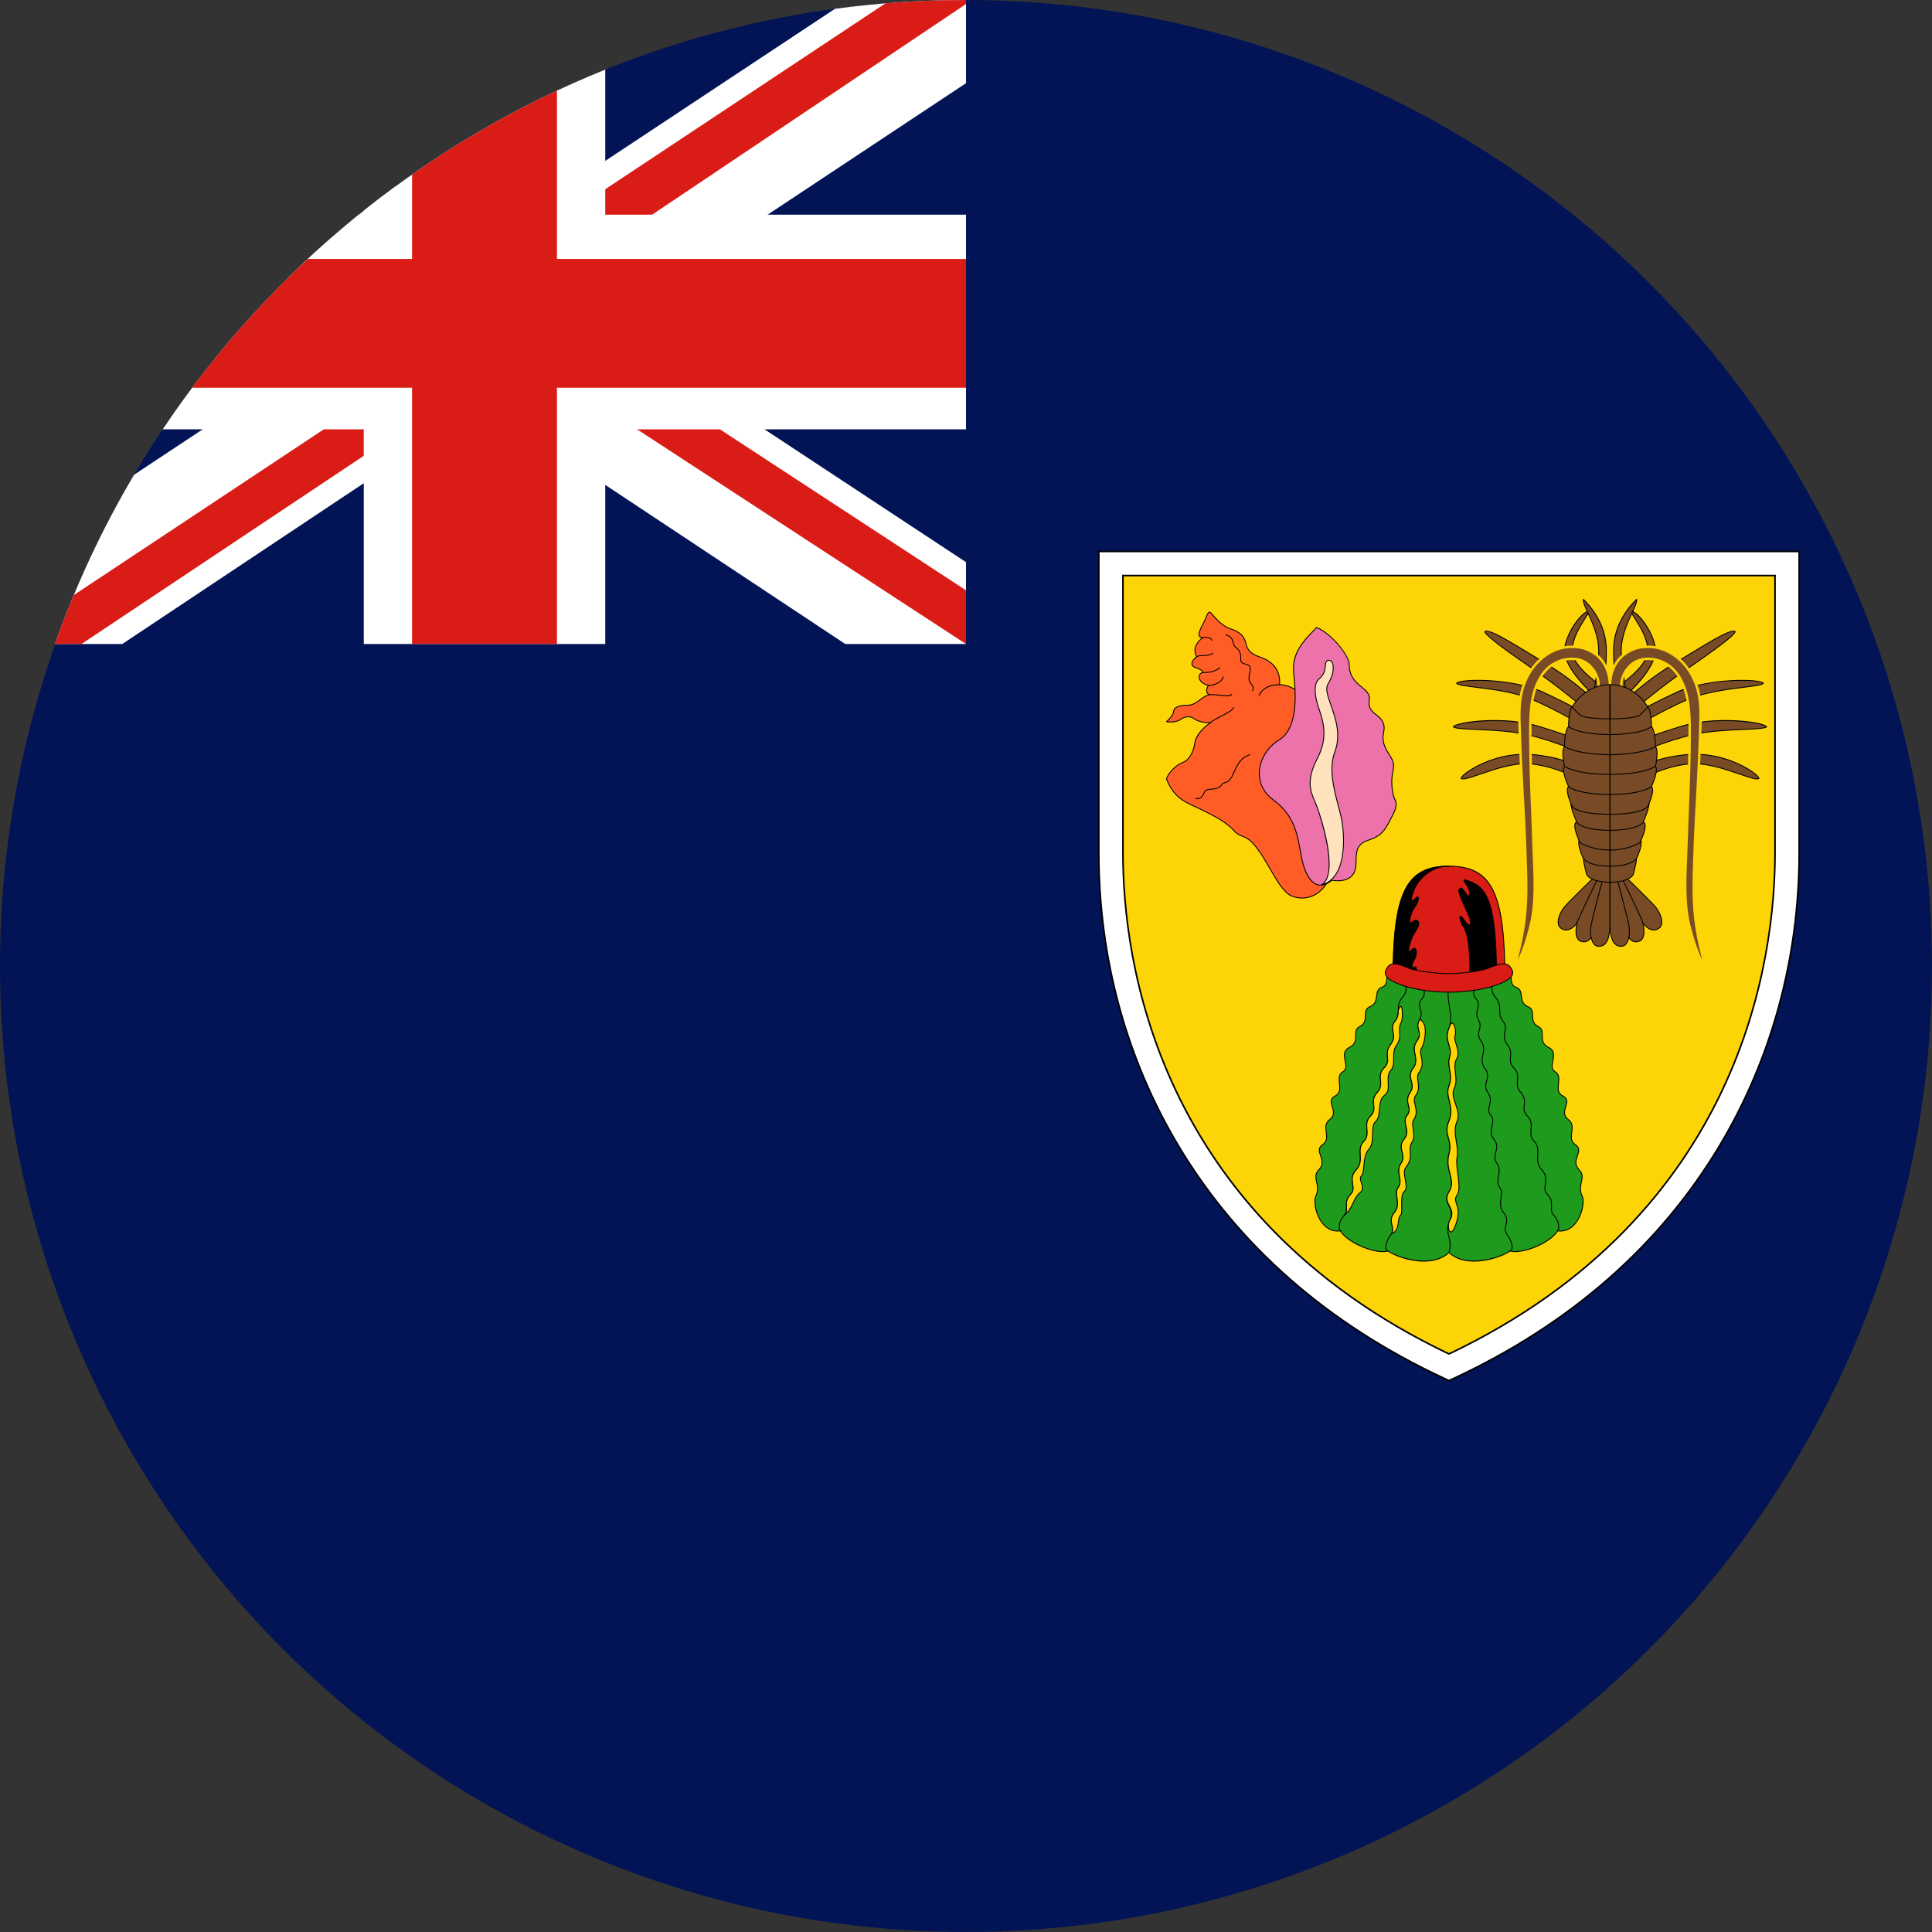 <svg width="120" height="120" viewBox="0 0 120 120" fill="none" xmlns="http://www.w3.org/2000/svg">
<rect x="0" y="0" width="120" height="120" fill="#333333" stroke="none"/>
<g clip-path="url(#clip0_421_3495)">
<circle cx="60" cy="60" r="60" fill="#021455"/>
<path d="M3.414 40C11.651 16.696 33.876 0 60 0V40H3.414Z" fill="#021455"/>
<path d="M51.861 0.547C54.522 0.186 57.239 0 60 0V5.167L37.5 20.083L60 34.917V40H52.5L30 25.083L7.594 40H3.414C4.716 36.318 6.366 32.8 8.327 29.488L22.406 20.167L17.94 17.21C20.011 15.175 22.228 13.288 24.576 11.569L29.906 15.083L51.861 0.547Z" fill="white"/>
<path d="M55.003 0.205C56.651 0.069 58.317 0 60 0V0.25L36.656 15.917L36.844 12.25L55.003 0.205Z" fill="#D91C16"/>
<path d="M20.694 14.667C20.939 14.453 21.187 14.242 21.437 14.032L22.406 14.667H20.694Z" fill="#D91C16"/>
<path d="M3.414 40C3.777 38.974 4.166 37.961 4.582 36.962L22.5 25.083L23.062 28L5.062 40H3.414Z" fill="#D91C16"/>
<path d="M60 36.667L39.75 23.417H34.594L60 40V36.667Z" fill="#D91C16"/>
<path d="M22.594 13.085C27.108 9.481 32.153 6.515 37.594 4.323V13.333H60V26.667H37.594V40H22.594V26.667H10.104C13.474 21.631 17.586 17.135 22.284 13.333H22.594V13.085Z" fill="white"/>
<path d="M25.594 10.839C28.425 8.854 31.434 7.108 34.594 5.629V16.083H60.001V24.083H34.594V40H25.594V24.083H11.934C14.087 21.206 16.493 18.528 19.118 16.083H25.594V10.839Z" fill="#D91C16"/>
<path d="M111 35V53C111 65 105 77.925 90 84.925C75 77.925 69 65 69 53V35H111Z" fill="#FDD406"/>
<path d="M89.999 85.808L89.661 85.65C82.46 82.29 76.918 77.445 73.189 71.25C69.925 65.828 68.199 59.517 68.199 53V34.2H111.799V53C111.799 59.517 110.074 65.828 106.81 71.25C103.08 77.445 97.538 82.29 90.338 85.65L89.999 85.808ZM69.799 35.8V53C69.799 59.46 71.775 75.354 89.999 84.041C108.223 75.354 110.199 59.46 110.199 53V35.8H69.799Z" fill="black"/>
<path d="M89.999 85.698L89.703 85.56C82.52 82.208 76.993 77.376 73.274 71.199C70.019 65.792 68.299 59.499 68.299 53V34.3H111.699V53C111.699 59.499 109.978 65.792 106.724 71.199C103.005 77.376 97.477 82.208 90.295 85.56L89.999 85.698ZM69.699 35.7V53C69.699 59.484 71.683 75.445 89.999 84.151C108.314 75.445 110.299 59.484 110.299 53V35.7H69.699Z" fill="white"/>
<path d="M82.424 54.825C81.874 55.75 80.949 55.95 80.224 55.65C79.474 55.35 78.799 53.6 78.049 52.65C77.324 51.725 77.124 52.125 76.624 51.575C76.149 51.05 75.399 50.65 74.224 50.1C73.574 49.8 72.899 49.525 72.449 48.375C72.624 47.9 73.099 47.5 73.474 47.35C73.849 47.225 74.149 46.675 74.199 46.2C74.249 45.75 74.649 45.25 75.199 44.875C74.949 44.925 74.424 44.825 74.174 44.65C73.949 44.45 73.574 44.5 73.349 44.675C73.124 44.825 72.849 44.875 72.449 44.825C72.599 44.7 72.874 44.425 72.899 44.175C72.924 43.925 73.224 43.8 73.799 43.8C74.349 43.8 74.724 43.15 75.174 43.15C74.849 43.15 74.924 42.6 75.099 42.575C74.299 42.425 74.399 41.775 74.724 41.775C74.699 41.675 74.599 41.575 74.224 41.45C73.874 41.325 74.049 41 74.324 40.8C74.074 40.3 74.299 39.925 74.699 39.6C74.149 39.575 74.749 38.8 74.899 38.375C75.049 37.975 75.124 37.925 75.299 38.175C75.499 38.4 75.949 38.925 76.474 39.075C76.974 39.225 77.274 39.5 77.374 39.925C77.474 40.375 77.674 40.6 78.224 40.8C78.799 40.975 79.574 41.45 79.474 42.525C79.924 42.55 80.249 42.675 80.524 42.9" fill="#FF5C26"/>
<path d="M80.873 55.806C80.641 55.806 80.416 55.759 80.214 55.676C79.733 55.483 79.297 54.731 78.836 53.935C78.575 53.484 78.305 53.018 78.028 52.667C77.617 52.143 77.382 52.051 77.154 51.963C76.983 51.896 76.822 51.833 76.604 51.594C76.141 51.082 75.435 50.697 74.213 50.125L74.143 50.093C73.513 49.804 72.862 49.504 72.424 48.385C72.421 48.379 72.421 48.372 72.424 48.366C72.601 47.885 73.081 47.478 73.464 47.325C73.842 47.199 74.125 46.642 74.172 46.197C74.219 45.776 74.562 45.302 75.096 44.914C74.821 44.928 74.388 44.833 74.159 44.673C73.939 44.477 73.576 44.533 73.366 44.697C73.129 44.855 72.846 44.903 72.446 44.852C72.435 44.851 72.426 44.843 72.423 44.833C72.42 44.822 72.423 44.811 72.432 44.804C72.501 44.747 72.844 44.447 72.872 44.172C72.899 43.907 73.21 43.773 73.799 43.773C74.079 43.773 74.314 43.598 74.541 43.429C74.709 43.304 74.869 43.184 75.04 43.14C74.972 43.096 74.931 43.016 74.923 42.907C74.915 42.788 74.952 42.652 75.021 42.587C74.605 42.485 74.438 42.233 74.458 42.017C74.471 41.875 74.565 41.769 74.687 41.751C74.654 41.678 74.555 41.59 74.216 41.476C74.058 41.42 74.014 41.328 74.004 41.261C73.984 41.122 74.096 40.939 74.29 40.792C74.087 40.368 74.197 39.994 74.632 39.62C74.556 39.606 74.502 39.573 74.472 39.521C74.378 39.357 74.539 39.047 74.694 38.747C74.767 38.607 74.835 38.475 74.873 38.366C74.958 38.14 75.025 38.007 75.113 37.996C75.174 37.988 75.235 38.035 75.322 38.16L75.344 38.184C75.552 38.418 75.984 38.907 76.482 39.049C76.999 39.204 77.3 39.489 77.401 39.919C77.502 40.374 77.705 40.582 78.234 40.774C78.648 40.9 79.598 41.321 79.504 42.499C79.93 42.528 80.26 42.648 80.542 42.879C80.553 42.889 80.555 42.906 80.546 42.918C80.536 42.929 80.519 42.931 80.507 42.922C80.228 42.694 79.9 42.576 79.473 42.553C79.465 42.552 79.458 42.549 79.454 42.543C79.449 42.538 79.446 42.53 79.447 42.523C79.555 41.363 78.622 40.95 78.216 40.827C77.671 40.628 77.452 40.403 77.348 39.931C77.251 39.522 76.963 39.251 76.467 39.102C75.954 38.955 75.514 38.459 75.302 38.22L75.279 38.194C75.206 38.09 75.156 38.045 75.12 38.05C75.056 38.058 74.986 38.224 74.925 38.385C74.885 38.497 74.816 38.631 74.743 38.772C74.601 39.046 74.441 39.356 74.52 39.493C74.549 39.542 74.608 39.569 74.701 39.573C74.712 39.573 74.722 39.581 74.726 39.592C74.729 39.602 74.726 39.614 74.717 39.622C74.249 40.002 74.136 40.361 74.349 40.788C74.355 40.8 74.351 40.815 74.341 40.822C74.154 40.958 74.041 41.131 74.059 41.254C74.07 41.329 74.128 41.387 74.234 41.424C74.568 41.536 74.718 41.636 74.751 41.769C74.753 41.777 74.751 41.785 74.746 41.792C74.741 41.799 74.733 41.803 74.724 41.803C74.612 41.803 74.524 41.893 74.513 42.022C74.493 42.225 74.669 42.467 75.105 42.548C75.118 42.551 75.127 42.562 75.127 42.576C75.126 42.589 75.117 42.6 75.103 42.602C75.03 42.613 74.968 42.762 74.978 42.903C74.983 42.969 75.011 43.123 75.174 43.123C75.19 43.123 75.202 43.135 75.202 43.15C75.202 43.166 75.19 43.178 75.174 43.178C74.97 43.178 74.777 43.321 74.574 43.473C74.339 43.647 74.097 43.828 73.799 43.828C73.243 43.828 72.95 43.946 72.927 44.178C72.901 44.431 72.636 44.696 72.515 44.805C72.869 44.841 73.123 44.793 73.334 44.652C73.56 44.477 73.954 44.417 74.193 44.63C74.438 44.801 74.957 44.895 75.194 44.848C75.208 44.846 75.22 44.853 75.225 44.865C75.23 44.877 75.226 44.891 75.215 44.898C74.652 45.282 74.274 45.782 74.227 46.203C74.178 46.664 73.88 47.244 73.483 47.376C73.116 47.523 72.653 47.913 72.479 48.375C72.909 49.465 73.548 49.759 74.166 50.043L74.236 50.075C75.465 50.651 76.175 51.038 76.645 51.557C76.854 51.786 77.009 51.847 77.174 51.911C77.398 51.998 77.651 52.097 78.071 52.633C78.35 52.987 78.621 53.455 78.883 53.907C79.32 54.66 79.771 55.439 80.234 55.625C80.908 55.903 81.837 55.759 82.401 54.811C82.408 54.798 82.425 54.794 82.439 54.802C82.451 54.809 82.456 54.826 82.448 54.839C82.037 55.531 81.436 55.806 80.873 55.806Z" fill="black"/>
<path d="M83.799 41.275C83.799 41.875 84.074 42.25 84.424 42.55C84.799 42.85 85.124 43.1 85.049 43.475C84.974 43.875 85.124 44.125 85.449 44.375C85.799 44.625 86.049 44.925 85.949 45.425C85.849 45.925 85.924 46.225 86.124 46.6C86.324 46.975 86.674 47.275 86.524 47.875C86.374 48.475 86.449 49.275 86.649 49.675C86.824 50.05 86.649 50.35 86.299 51.025C85.949 51.675 85.749 51.925 85.024 52.175C84.274 52.4 84.224 52.85 84.224 53.625C84.224 54.425 83.699 54.825 82.724 54.675C81.724 55.5 81.099 54.525 80.849 53.3C80.599 52.075 80.549 50.75 79.074 49.675C77.624 48.575 78.199 46.725 79.424 45.975C80.649 45.25 80.499 43.1 80.349 41.775C80.224 40.45 81.099 39.7 81.774 38.975C82.674 39.325 83.799 40.7 83.799 41.275Z" fill="#ED72AA"/>
<path d="M82.026 55.008C81.945 55.009 81.867 54.995 81.79 54.968C81.36 54.816 81.007 54.21 80.822 53.306C80.79 53.147 80.76 52.984 80.732 52.826C80.536 51.745 80.334 50.627 79.058 49.697C78.465 49.248 78.158 48.623 78.192 47.938C78.231 47.16 78.709 46.381 79.41 45.952C80.573 45.263 80.487 43.24 80.322 41.778C80.208 40.575 80.917 39.834 81.543 39.179C81.615 39.105 81.685 39.03 81.754 38.956C81.762 38.948 81.773 38.946 81.784 38.95C82.686 39.3 83.827 40.693 83.827 41.275C83.827 41.919 84.156 42.284 84.442 42.529L84.466 42.548C84.835 42.843 85.153 43.097 85.076 43.48C85.009 43.841 85.118 44.086 85.466 44.353C85.779 44.577 86.086 44.881 85.976 45.431C85.874 45.94 85.958 46.23 86.148 46.587C86.192 46.67 86.245 46.75 86.296 46.828C86.48 47.111 86.671 47.404 86.551 47.882C86.41 48.446 86.465 49.245 86.674 49.663C86.846 50.032 86.688 50.336 86.374 50.942L86.324 51.038C85.979 51.678 85.778 51.944 85.033 52.201C84.288 52.425 84.252 52.865 84.252 53.625C84.252 54.002 84.139 54.29 83.917 54.481C83.653 54.707 83.254 54.782 82.732 54.704C82.484 54.907 82.247 55.008 82.026 55.008ZM81.781 39.008C81.717 39.077 81.65 39.147 81.582 39.217C80.965 39.863 80.266 40.595 80.377 41.773C80.544 43.249 80.629 45.294 79.438 45.999C78.753 46.419 78.285 47.181 78.247 47.941C78.224 48.412 78.351 49.092 79.091 49.653C80.384 50.596 80.588 51.724 80.786 52.816C80.814 52.974 80.844 53.137 80.876 53.295C81.057 54.179 81.397 54.77 81.809 54.916C82.079 55.012 82.38 54.923 82.707 54.654C82.713 54.649 82.721 54.646 82.728 54.648C83.233 54.726 83.631 54.654 83.881 54.439C84.091 54.26 84.197 53.986 84.197 53.625C84.197 52.862 84.236 52.383 85.016 52.149C85.742 51.899 85.938 51.638 86.275 51.012L86.325 50.916C86.641 50.309 86.785 50.031 86.624 49.687C86.411 49.26 86.354 48.444 86.498 47.868C86.611 47.413 86.428 47.131 86.25 46.858C86.198 46.779 86.145 46.697 86.1 46.613C85.908 46.254 85.818 45.943 85.922 45.42C86.026 44.901 85.733 44.612 85.433 44.398C85.07 44.118 84.951 43.85 85.022 43.47C85.092 43.12 84.786 42.875 84.432 42.591L84.407 42.572C84.111 42.318 83.772 41.942 83.772 41.275C83.772 40.711 82.665 39.363 81.781 39.008Z" fill="black"/>
<path d="M81.675 49.8C81.4 49.15 81.1 48.5 81.825 47.1C82.575 45.675 82.1 44.6 81.875 43.875C81.65 43.175 81.6 42.525 81.875 42.225C82.175 41.95 82.3 41.775 82.325 41.3C82.35 40.85 82.725 41 82.775 41.225C82.825 41.45 82.875 41.825 82.475 42.5C82.075 43.2 83.6 44.9 82.9 46.725C82.425 48 83.05 49.625 83.3 50.75C83.55 51.875 83.7 54.575 82.05 54.975C83.175 54.425 82.125 50.85 81.675 49.8Z" fill="#FFE2BD"/>
<path d="M82.05 55.003C82.039 55.003 82.028 54.996 82.025 54.985C82.02 54.971 82.026 54.957 82.038 54.95C83.163 54.401 82.05 50.744 81.65 49.811C81.65 49.811 81.65 49.811 81.65 49.811L81.635 49.775C81.364 49.135 81.083 48.474 81.801 47.088C82.477 45.804 82.153 44.815 81.916 44.092C81.892 44.02 81.87 43.95 81.849 43.883C81.596 43.098 81.599 42.486 81.855 42.207C82.144 41.942 82.273 41.776 82.298 41.299C82.313 41.027 82.45 40.987 82.508 40.982C82.636 40.973 82.772 41.083 82.802 41.219C82.865 41.501 82.878 41.875 82.499 42.514C82.341 42.79 82.497 43.233 82.694 43.795C82.983 44.621 83.343 45.648 82.926 46.735C82.546 47.754 82.881 49.02 83.15 50.037C83.216 50.288 83.278 50.525 83.327 50.744C83.543 51.717 83.773 54.586 82.057 55.002C82.055 55.002 82.052 55.003 82.05 55.003ZM81.701 49.789C82.101 50.724 83.132 54.077 82.217 54.895C83.701 54.341 83.479 51.68 83.273 50.756C83.225 50.538 83.162 50.302 83.096 50.051C82.826 49.026 82.489 47.751 82.874 46.716C83.284 45.648 82.928 44.63 82.642 43.813C82.44 43.238 82.281 42.784 82.451 42.487C82.821 41.864 82.809 41.502 82.749 41.231C82.724 41.121 82.613 41.028 82.512 41.037C82.42 41.044 82.362 41.141 82.353 41.302C82.327 41.797 82.186 41.978 81.894 42.246C81.653 42.509 81.655 43.1 81.901 43.867C81.922 43.934 81.945 44.003 81.969 44.075C82.208 44.807 82.536 45.809 81.85 47.113C81.144 48.476 81.419 49.126 81.685 49.754L81.701 49.789Z" fill="black"/>
<path d="M74.351 49.637C74.317 49.637 74.282 49.634 74.245 49.627C74.23 49.624 74.221 49.61 74.223 49.595C74.226 49.581 74.241 49.571 74.255 49.573C74.531 49.623 74.662 49.46 74.725 49.314C74.804 49.13 74.862 49.024 75.123 48.998C75.356 48.998 75.756 48.927 75.851 48.738C75.884 48.649 75.959 48.625 76.046 48.598C76.17 48.559 76.34 48.505 76.501 48.212C76.535 48.14 76.569 48.066 76.602 47.99C76.81 47.526 77.024 47.047 77.616 46.849C77.631 46.844 77.647 46.852 77.651 46.867C77.656 46.881 77.648 46.897 77.634 46.901C77.065 47.091 76.855 47.56 76.652 48.013C76.619 48.088 76.585 48.163 76.55 48.237C76.378 48.55 76.195 48.608 76.062 48.65C75.98 48.676 75.926 48.693 75.901 48.76C75.793 48.975 75.378 49.053 75.125 49.053C74.897 49.076 74.851 49.161 74.775 49.336C74.691 49.533 74.543 49.637 74.351 49.637ZM75.2 44.903C75.193 44.903 75.186 44.9 75.18 44.894C75.17 44.883 75.17 44.865 75.181 44.855C75.337 44.711 75.595 44.58 75.845 44.454C76.163 44.293 76.493 44.127 76.601 43.937C76.609 43.923 76.626 43.919 76.639 43.926C76.652 43.934 76.657 43.951 76.649 43.964C76.532 44.169 76.195 44.339 75.87 44.503C75.623 44.628 75.369 44.756 75.219 44.895C75.214 44.9 75.207 44.903 75.2 44.903ZM76.221 43.243C76.103 43.243 75.961 43.228 75.803 43.212C75.592 43.191 75.374 43.169 75.177 43.178C75.176 43.178 75.176 43.178 75.175 43.178C75.161 43.178 75.148 43.166 75.148 43.151C75.147 43.136 75.159 43.123 75.174 43.123C75.374 43.113 75.605 43.137 75.809 43.157C76.125 43.19 76.422 43.22 76.476 43.113C76.482 43.099 76.499 43.094 76.513 43.101C76.526 43.107 76.532 43.124 76.525 43.138C76.485 43.218 76.375 43.243 76.221 43.243ZM78.2 43.228C78.196 43.228 78.192 43.227 78.189 43.225C78.175 43.219 78.169 43.202 78.175 43.189C78.321 42.873 78.664 42.498 79.475 42.498C79.49 42.498 79.503 42.51 79.503 42.525C79.503 42.54 79.49 42.553 79.475 42.553C78.856 42.553 78.424 42.781 78.225 43.212C78.221 43.222 78.211 43.228 78.2 43.228ZM77.8 42.928C77.796 42.928 77.791 42.927 77.787 42.924C77.774 42.917 77.769 42.901 77.776 42.887C77.863 42.724 77.799 42.639 77.71 42.522C77.613 42.393 77.492 42.232 77.574 41.918L77.579 41.889C77.674 41.417 77.684 41.367 77.268 41.252C77.034 41.187 77.035 41.03 77.035 40.865C77.036 40.676 77.037 40.462 76.758 40.247C76.632 40.152 76.598 40.028 76.564 39.908C76.513 39.725 76.465 39.553 76.118 39.452C76.103 39.447 76.094 39.432 76.099 39.417C76.103 39.403 76.119 39.395 76.133 39.399C76.51 39.509 76.567 39.713 76.617 39.893C76.65 40.009 76.68 40.12 76.792 40.203C77.092 40.435 77.091 40.673 77.09 40.865C77.09 41.034 77.089 41.145 77.283 41.199C77.748 41.328 77.728 41.426 77.633 41.9L77.627 41.931C77.552 42.22 77.659 42.363 77.754 42.489C77.844 42.607 77.928 42.719 77.824 42.913C77.82 42.922 77.81 42.928 77.8 42.928ZM75.1 42.603C75.085 42.603 75.073 42.59 75.073 42.575C75.073 42.56 75.085 42.548 75.1 42.548C75.346 42.548 75.854 42.374 75.949 42.043C75.953 42.028 75.969 42.02 75.983 42.024C75.997 42.028 76.006 42.043 76.002 42.058C75.898 42.421 75.368 42.603 75.1 42.603ZM74.725 41.803C74.71 41.803 74.698 41.79 74.698 41.775C74.698 41.76 74.71 41.748 74.725 41.748C75.053 41.748 75.406 41.712 75.759 41.453C75.771 41.444 75.788 41.447 75.797 41.459C75.806 41.471 75.804 41.488 75.791 41.497C75.426 41.766 75.063 41.803 74.725 41.803ZM74.325 40.828C74.317 40.828 74.309 40.824 74.303 40.817C74.294 40.805 74.296 40.788 74.308 40.779C74.418 40.693 74.566 40.691 74.723 40.689C74.906 40.687 75.113 40.684 75.31 40.552C75.323 40.544 75.34 40.547 75.348 40.56C75.356 40.572 75.353 40.59 75.34 40.598C75.13 40.739 74.914 40.742 74.723 40.744C74.57 40.746 74.437 40.748 74.342 40.822C74.337 40.826 74.331 40.828 74.325 40.828ZM75.25 39.803C75.235 39.803 75.223 39.79 75.223 39.775C75.223 39.739 75.212 39.71 75.189 39.688C75.112 39.614 74.924 39.621 74.786 39.626C74.754 39.627 74.725 39.628 74.7 39.628C74.685 39.628 74.673 39.615 74.673 39.6C74.673 39.585 74.685 39.573 74.7 39.573C74.725 39.573 74.753 39.572 74.784 39.571C74.931 39.566 75.133 39.558 75.227 39.649C75.261 39.681 75.278 39.724 75.278 39.775C75.278 39.79 75.265 39.803 75.25 39.803Z" fill="black"/>
<path d="M98.623 44.175C98.623 44.175 96.873 42.7 95.423 41.7C93.973 40.7 92.223 39.475 92.223 39.225C92.498 39.025 93.973 39.975 95.998 41.2C98.048 42.45 99.198 43.675 99.198 43.675L98.623 44.175ZM98.498 45.175C98.498 45.175 96.798 44.15 95.123 43.425C93.373 42.7 90.748 42.7 90.473 42.45C90.473 42.2 93.523 42.05 95.698 42.925C97.923 43.95 99.073 44.675 99.073 44.675L98.498 45.175ZM98.473 46.875C98.473 46.875 96.623 46.025 94.823 45.625C93.073 45.225 90.573 45.375 90.273 45.15C90.273 44.9 93.373 44.4 95.698 45.15C98.048 45.875 99.048 46.375 99.048 46.375L98.473 46.875ZM98.373 48.6C98.373 48.6 96.973 47.65 95.123 47.45C93.373 47.275 91.048 48.6 90.748 48.35C90.748 48.1 92.773 46.625 95.298 46.875C97.773 47.125 98.948 48.1 98.948 48.1L98.373 48.6ZM98.948 43.15C98.948 43.15 97.173 41.525 97.173 40.425C97.173 39.45 98.248 37.95 98.723 37.95C98.473 38.45 97.648 39.45 97.648 40.425C97.648 41.425 99.523 42.65 99.523 42.65L98.948 43.15Z" fill="#784B26"/>
<path d="M98.374 48.628C98.368 48.628 98.363 48.626 98.358 48.623C98.344 48.613 96.942 47.674 95.121 47.477C94.08 47.373 92.841 47.801 91.935 48.113C91.29 48.335 90.864 48.482 90.731 48.371C90.725 48.366 90.721 48.358 90.721 48.35C90.721 48.298 90.78 48.218 90.895 48.113C91.335 47.715 93.086 46.629 95.301 46.848C97.756 47.096 98.954 48.069 98.966 48.079C98.972 48.084 98.976 48.092 98.976 48.1C98.976 48.108 98.973 48.116 98.967 48.121L98.392 48.621C98.386 48.625 98.38 48.628 98.374 48.628ZM94.789 47.407C94.903 47.407 95.016 47.412 95.126 47.423C96.851 47.609 98.202 48.456 98.371 48.566L98.906 48.101C98.72 47.961 97.537 47.129 95.296 46.903C93.102 46.684 91.367 47.76 90.932 48.154C90.833 48.244 90.789 48.306 90.778 48.337C90.907 48.408 91.377 48.247 91.917 48.061C92.732 47.78 93.817 47.407 94.789 47.407ZM98.474 46.903C98.47 46.903 98.466 46.902 98.462 46.9C98.444 46.892 96.594 46.047 94.818 45.652C93.853 45.432 92.678 45.379 91.733 45.337C90.958 45.303 90.398 45.278 90.257 45.172C90.25 45.167 90.246 45.159 90.246 45.15C90.246 45.125 90.262 45.101 90.294 45.078C90.673 44.802 93.529 44.422 95.707 45.124C98.032 45.841 99.051 46.346 99.061 46.35C99.069 46.355 99.075 46.362 99.076 46.372C99.077 46.381 99.074 46.39 99.067 46.396L98.492 46.896C98.487 46.9 98.48 46.903 98.474 46.903ZM90.307 45.139C90.464 45.226 91.028 45.251 91.736 45.282C92.683 45.325 93.861 45.377 94.83 45.598C96.523 45.975 98.282 46.758 98.469 46.843L98.999 46.382C98.797 46.286 97.765 45.816 95.69 45.176C93.525 44.478 90.66 44.879 90.326 45.122C90.317 45.129 90.311 45.135 90.307 45.139ZM98.499 45.203C98.494 45.203 98.489 45.201 98.484 45.199C98.467 45.188 96.767 44.166 95.113 43.45C94.058 43.013 92.694 42.842 91.698 42.717C91.043 42.635 90.57 42.575 90.455 42.471C90.449 42.465 90.446 42.458 90.446 42.45C90.446 42.426 90.461 42.404 90.49 42.384C90.839 42.148 93.689 42.087 95.709 42.9C97.911 43.914 99.077 44.645 99.088 44.652C99.096 44.657 99.1 44.664 99.101 44.673C99.102 44.682 99.098 44.69 99.092 44.696L98.517 45.196C98.511 45.2 98.505 45.203 98.499 45.203ZM90.507 42.441C90.635 42.528 91.11 42.587 91.704 42.662C92.704 42.788 94.072 42.96 95.134 43.4C96.703 44.079 98.312 45.032 98.496 45.141L99.027 44.679C98.828 44.556 97.685 43.87 95.687 42.95C93.594 42.108 90.812 42.232 90.52 42.43C90.514 42.434 90.51 42.438 90.507 42.441ZM98.624 44.203C98.617 44.203 98.611 44.2 98.606 44.196C98.588 44.181 96.84 42.711 95.408 41.723C93.425 40.355 92.196 39.46 92.196 39.225C92.196 39.216 92.2 39.208 92.207 39.203C92.464 39.017 93.585 39.7 95.283 40.733C95.517 40.876 95.76 41.024 96.013 41.177C98.043 42.414 99.207 43.644 99.219 43.656C99.224 43.662 99.227 43.669 99.226 43.676C99.226 43.684 99.222 43.691 99.217 43.696L98.642 44.196C98.636 44.2 98.63 44.203 98.624 44.203ZM92.253 39.239C92.325 39.53 94.422 40.976 95.439 41.678C96.795 42.613 98.434 43.98 98.623 44.139L99.159 43.673C98.998 43.507 97.863 42.369 95.984 41.224C95.732 41.071 95.488 40.923 95.254 40.78C93.725 39.849 92.51 39.109 92.253 39.239ZM98.949 43.178C98.942 43.178 98.935 43.175 98.93 43.17C98.857 43.104 97.146 41.525 97.146 40.425C97.146 39.468 98.208 37.923 98.724 37.923C98.733 37.923 98.742 37.928 98.747 37.936C98.752 37.944 98.752 37.954 98.748 37.962C98.687 38.086 98.592 38.237 98.481 38.413C98.142 38.954 97.676 39.696 97.676 40.425C97.676 41.399 99.52 42.615 99.539 42.627C99.546 42.632 99.55 42.64 99.551 42.648C99.552 42.657 99.548 42.665 99.542 42.671L98.967 43.171C98.962 43.175 98.955 43.178 98.949 43.178ZM98.676 37.983C98.209 38.079 97.201 39.486 97.201 40.425C97.201 41.442 98.763 42.938 98.949 43.113L99.478 42.653C99.228 42.485 97.621 41.37 97.621 40.425C97.621 39.68 98.091 38.931 98.435 38.383C98.531 38.23 98.616 38.095 98.676 37.983Z" fill="black"/>
<path d="M98.948 43.15C98.948 43.15 99.299 41.525 99.299 40.425C99.299 38.95 98.249 37.6 98.349 37.225C98.724 37.6 99.773 38.7 99.773 40.425C99.773 41.925 99.523 42.65 99.523 42.65L98.948 43.15Z" fill="#784B26"/>
<path d="M98.949 43.178C98.944 43.178 98.939 43.176 98.934 43.174C98.924 43.168 98.919 43.156 98.922 43.145C98.925 43.128 99.271 41.51 99.271 40.425C99.271 39.528 98.882 38.682 98.598 38.064C98.414 37.663 98.281 37.373 98.322 37.218C98.325 37.209 98.332 37.201 98.341 37.199C98.352 37.196 98.361 37.199 98.368 37.206C99.319 38.157 99.801 39.24 99.801 40.425C99.801 41.913 99.552 42.652 99.55 42.659C99.548 42.664 99.545 42.668 99.542 42.671L98.967 43.171C98.962 43.175 98.955 43.178 98.949 43.178ZM98.369 37.285C98.371 37.437 98.495 37.708 98.648 38.041C98.934 38.663 99.326 39.516 99.326 40.425C99.326 41.377 99.062 42.735 98.992 43.076L99.5 42.634C99.525 42.557 99.746 41.827 99.746 40.425C99.746 39.272 99.283 38.216 98.369 37.285Z" fill="black"/>
<path d="M99.373 42.625C99.373 42.15 99.198 41.725 98.898 41.4C98.498 40.925 97.898 40.775 97.273 40.875C96.523 41 95.923 41.45 95.548 42.15C95.048 43.075 94.998 44.075 94.973 45.05C94.973 48.425 95.098 49.8 95.198 53.125C95.223 54.1 95.398 56.1 94.948 57.675C94.773 58.35 94.573 58.975 94.273 59.625C94.473 58.8 94.573 58.375 94.673 57.75C94.948 56.125 94.873 54.6 94.823 53.1C94.723 50.025 94.548 48.45 94.448 44.725C94.423 43.6 94.523 42.75 95.048 41.85C95.598 40.925 96.548 40.25 97.623 40.25C98.073 40.25 98.448 40.325 98.823 40.55C99.573 40.95 99.923 41.775 99.923 42.6L99.373 42.625Z" fill="#784B26"/>
<path d="M94.273 59.775C94.257 59.775 94.24 59.773 94.224 59.767C94.151 59.742 94.109 59.665 94.127 59.59C94.325 58.775 94.424 58.355 94.525 57.727C94.78 56.219 94.731 54.783 94.683 53.394L94.673 53.105C94.628 51.727 94.569 50.667 94.507 49.545C94.431 48.188 94.353 46.785 94.298 44.729C94.273 43.604 94.368 42.718 94.919 41.775C95.533 40.742 96.569 40.1 97.623 40.1C98.136 40.1 98.53 40.2 98.9 40.422C99.632 40.812 100.073 41.628 100.073 42.6C100.073 42.681 100.01 42.746 99.93 42.75L99.38 42.775C99.34 42.777 99.299 42.762 99.269 42.734C99.24 42.706 99.223 42.666 99.223 42.625C99.223 42.199 99.073 41.81 98.788 41.502C98.443 41.093 97.915 40.924 97.297 41.023C96.597 41.14 96.037 41.554 95.68 42.221C95.21 43.092 95.15 44.019 95.123 45.054C95.123 47.29 95.179 48.676 95.245 50.281C95.277 51.089 95.314 52.004 95.348 53.121C95.352 53.267 95.359 53.435 95.367 53.621C95.412 54.709 95.482 56.354 95.092 57.717C94.891 58.491 94.68 59.1 94.409 59.688C94.384 59.743 94.33 59.775 94.273 59.775ZM97.623 40.4C96.674 40.4 95.737 40.985 95.177 41.927C94.663 42.808 94.574 43.65 94.598 44.722C94.653 46.772 94.731 48.173 94.806 49.528C94.869 50.652 94.928 51.714 94.973 53.096L94.983 53.383C95.026 54.63 95.07 55.913 94.897 57.26C95.167 56.021 95.108 54.603 95.067 53.633C95.059 53.446 95.052 53.276 95.048 53.129C95.015 52.015 94.978 51.1 94.945 50.293C94.879 48.685 94.823 47.296 94.823 45.05C94.851 43.972 94.914 43.007 95.416 42.079C95.813 41.338 96.464 40.858 97.249 40.727C97.976 40.611 98.602 40.816 99.013 41.304C99.31 41.626 99.484 42.027 99.517 42.469L99.769 42.457C99.73 41.661 99.356 41.004 98.753 40.683C98.42 40.484 98.085 40.4 97.623 40.4Z" fill="#FDD406"/>
<path d="M99.373 42.625C99.373 42.15 99.198 41.725 98.898 41.4C98.498 40.925 97.898 40.775 97.273 40.875C96.523 41 95.923 41.45 95.548 42.15C95.048 43.075 94.998 44.075 94.973 45.05C94.973 48.425 95.098 49.8 95.198 53.125C95.223 54.1 95.398 56.1 94.948 57.675C94.773 58.35 94.573 58.975 94.273 59.625C94.473 58.8 94.573 58.375 94.673 57.75C94.948 56.125 94.873 54.6 94.823 53.1C94.723 50.025 94.548 48.45 94.448 44.725C94.423 43.6 94.523 42.75 95.048 41.85C95.598 40.925 96.548 40.25 97.623 40.25C98.073 40.25 98.448 40.325 98.823 40.55C99.573 40.95 99.923 41.775 99.923 42.6L99.373 42.625Z" fill="#784B26"/>
<path d="M99.523 54.675C99.523 54.675 98.823 55.925 98.298 56.825C97.773 57.725 97.348 57.925 96.948 57.65C96.573 57.375 96.898 56.65 97.198 56.3C97.498 55.95 99.173 54.325 99.173 54.325L99.523 54.675Z" fill="#784B26"/>
<path d="M97.283 57.792C97.165 57.792 97.048 57.752 96.933 57.673C96.831 57.599 96.772 57.491 96.756 57.352C96.718 57.017 96.939 56.56 97.177 56.282C97.475 55.935 99.137 54.322 99.154 54.305C99.165 54.295 99.182 54.295 99.193 54.306L99.543 54.656C99.551 54.664 99.553 54.678 99.547 54.689C99.54 54.701 98.841 55.949 98.322 56.839C97.991 57.407 97.689 57.714 97.399 57.779C97.36 57.788 97.321 57.792 97.283 57.792ZM99.173 54.364C98.985 54.546 97.497 55.993 97.219 56.318C96.994 56.581 96.775 57.03 96.811 57.346C96.825 57.469 96.877 57.564 96.964 57.628C97.106 57.725 97.244 57.757 97.387 57.725C97.661 57.664 97.951 57.365 98.274 56.811C98.759 55.98 99.401 54.837 99.489 54.68L99.173 54.364Z" fill="black"/>
<path d="M99.698 54.775C99.698 54.775 99.424 56.2 99.198 57.225C98.999 58.25 98.648 58.6 98.224 58.475C97.773 58.375 97.849 57.55 98.023 57.125C98.198 56.7 99.249 54.55 99.249 54.55L99.698 54.775Z" fill="#784B26"/>
<path d="M98.383 58.527C98.329 58.527 98.273 58.519 98.216 58.502C98.101 58.476 98.01 58.403 97.949 58.286C97.782 57.966 97.877 57.408 97.998 57.115C98.172 56.694 99.214 54.56 99.224 54.538C99.227 54.532 99.233 54.526 99.24 54.524C99.247 54.522 99.254 54.522 99.261 54.526L99.711 54.751C99.722 54.756 99.728 54.768 99.726 54.78C99.723 54.795 99.448 56.218 99.226 57.231C99.098 57.885 98.902 58.296 98.643 58.453C98.562 58.502 98.475 58.527 98.383 58.527ZM99.261 54.587C99.144 54.829 98.212 56.741 98.049 57.136C97.911 57.472 97.854 57.984 97.998 58.26C98.051 58.363 98.129 58.426 98.23 58.448C98.371 58.49 98.501 58.476 98.615 58.406C98.86 58.257 99.047 57.858 99.172 57.22C99.38 56.273 99.633 54.969 99.668 54.791L99.261 54.587Z" fill="black"/>
<path d="M99.999 54.825V57.325C99.999 58.375 99.749 58.8 99.275 58.775C98.825 58.75 98.725 57.95 98.825 57.475C98.9 57.025 99.525 54.7 99.525 54.7L99.999 54.825Z" fill="#784B26"/>
<path d="M99.312 58.804C99.299 58.804 99.286 58.803 99.273 58.803C99.152 58.796 99.049 58.737 98.966 58.629C98.763 58.365 98.721 57.832 98.797 57.47C98.871 57.025 99.492 54.716 99.498 54.693C99.502 54.679 99.517 54.67 99.531 54.674L100.006 54.799C100.018 54.802 100.027 54.813 100.027 54.825V57.325C100.027 58.013 99.92 58.448 99.7 58.657C99.597 58.754 99.467 58.804 99.312 58.804ZM99.544 54.734C99.475 54.992 98.921 57.062 98.851 57.48C98.777 57.831 98.816 58.344 99.009 58.596C99.082 58.691 99.172 58.742 99.276 58.748C99.435 58.756 99.56 58.713 99.662 58.617C99.87 58.419 99.972 57.996 99.972 57.325V54.846L99.544 54.734Z" fill="black"/>
<path d="M101.375 44.175C101.375 44.175 103.125 42.7 104.575 41.7C106.025 40.7 107.775 39.475 107.775 39.225C107.5 39.025 106.025 39.975 104 41.2C101.95 42.45 100.8 43.675 100.8 43.675L101.375 44.175ZM101.5 45.175C101.5 45.175 103.2 44.15 104.875 43.425C106.625 42.7 109.25 42.7 109.525 42.45C109.525 42.2 106.475 42.05 104.3 42.925C102.075 43.95 100.925 44.675 100.925 44.675L101.5 45.175ZM101.525 46.875C101.525 46.875 103.375 46.025 105.175 45.625C106.925 45.225 109.425 45.375 109.725 45.15C109.725 44.9 106.625 44.4 104.3 45.15C101.95 45.875 100.95 46.375 100.95 46.375L101.525 46.875ZM101.625 48.6C101.625 48.6 103.025 47.65 104.875 47.45C106.625 47.275 108.95 48.6 109.25 48.35C109.25 48.1 107.225 46.625 104.7 46.875C102.225 47.125 101.05 48.1 101.05 48.1L101.625 48.6ZM101.05 43.15C101.05 43.15 102.825 41.525 102.825 40.425C102.825 39.45 101.75 37.95 101.275 37.95C101.525 38.45 102.35 39.45 102.35 40.425C102.35 41.425 100.475 42.65 100.475 42.65L101.05 43.15Z" fill="#784B26"/>
<path d="M101.625 48.628C101.618 48.628 101.612 48.625 101.607 48.621L101.032 48.121C101.025 48.116 101.022 48.108 101.022 48.1C101.022 48.092 101.026 48.084 101.032 48.079C101.044 48.069 102.242 47.096 104.697 46.848C106.912 46.628 108.664 47.715 109.103 48.113C109.218 48.218 109.277 48.298 109.277 48.35C109.277 48.358 109.274 48.366 109.267 48.371C109.134 48.482 108.708 48.335 108.063 48.113C107.157 47.801 105.915 47.374 104.877 47.477C103.056 47.674 101.654 48.613 101.64 48.623C101.635 48.626 101.63 48.628 101.625 48.628ZM101.093 48.101L101.627 48.566C101.796 48.456 103.147 47.609 104.872 47.423C105.921 47.318 107.17 47.747 108.081 48.061C108.622 48.247 109.091 48.408 109.22 48.337C109.209 48.306 109.165 48.244 109.066 48.154C108.631 47.76 106.895 46.685 104.702 46.903C102.462 47.129 101.278 47.961 101.093 48.101ZM101.525 46.903C101.518 46.903 101.512 46.9 101.507 46.896L100.932 46.396C100.925 46.39 100.921 46.381 100.922 46.372C100.924 46.362 100.929 46.355 100.937 46.35C100.947 46.346 101.966 45.841 104.291 45.124C106.469 44.421 109.325 44.801 109.704 45.078C109.737 45.101 109.752 45.125 109.752 45.15C109.752 45.159 109.748 45.167 109.741 45.172C109.6 45.278 109.04 45.303 108.265 45.337C107.32 45.379 106.145 45.432 105.181 45.652C103.404 46.047 101.555 46.892 101.536 46.9C101.532 46.902 101.529 46.903 101.525 46.903ZM100.999 46.382L101.529 46.843C101.716 46.758 103.475 45.975 105.169 45.598C106.138 45.377 107.316 45.325 108.263 45.282C108.97 45.251 109.535 45.226 109.691 45.139C109.687 45.135 109.681 45.129 109.672 45.122C109.339 44.879 106.474 44.478 104.308 45.176C102.233 45.816 101.201 46.286 100.999 46.382ZM101.5 45.203C101.493 45.203 101.487 45.2 101.482 45.196L100.907 44.696C100.9 44.69 100.897 44.682 100.897 44.673C100.898 44.664 100.903 44.657 100.91 44.652C100.922 44.645 102.087 43.914 104.288 42.9C106.309 42.087 109.159 42.148 109.509 42.384C109.538 42.404 109.552 42.426 109.552 42.45C109.552 42.458 109.549 42.465 109.543 42.471C109.428 42.575 108.955 42.635 108.301 42.717C107.305 42.842 105.94 43.013 104.885 43.45C103.232 44.166 101.531 45.188 101.514 45.199C101.509 45.201 101.505 45.203 101.5 45.203ZM100.971 44.679L101.503 45.141C101.686 45.032 103.296 44.079 104.864 43.4C105.926 42.96 107.295 42.788 108.294 42.662C108.889 42.587 109.364 42.528 109.492 42.441C109.489 42.438 109.484 42.434 109.478 42.43C109.186 42.232 106.405 42.108 104.31 42.951C102.313 43.87 101.171 44.556 100.971 44.679ZM101.375 44.203C101.368 44.203 101.362 44.2 101.357 44.196L100.782 43.696C100.776 43.691 100.773 43.684 100.772 43.676C100.772 43.669 100.774 43.662 100.78 43.656C100.791 43.644 101.956 42.414 103.985 41.177C104.238 41.024 104.482 40.876 104.715 40.733C106.413 39.7 107.535 39.017 107.791 39.203C107.798 39.208 107.802 39.216 107.802 39.225C107.802 39.46 106.573 40.355 104.59 41.723C103.158 42.711 101.41 44.181 101.392 44.196C101.387 44.2 101.381 44.203 101.375 44.203ZM100.84 43.673L101.375 44.139C101.565 43.98 103.203 42.613 104.559 41.678C105.576 40.976 107.673 39.53 107.745 39.239C107.487 39.109 106.274 39.849 104.744 40.78C104.51 40.923 104.266 41.071 104.014 41.224C102.135 42.369 101.001 43.507 100.84 43.673ZM101.05 43.178C101.043 43.178 101.037 43.175 101.032 43.171L100.457 42.671C100.45 42.665 100.447 42.657 100.447 42.648C100.448 42.64 100.452 42.632 100.46 42.627C100.478 42.615 102.322 41.399 102.322 40.425C102.322 39.696 101.857 38.954 101.517 38.413C101.407 38.237 101.312 38.086 101.25 37.962C101.246 37.954 101.246 37.944 101.251 37.936C101.256 37.928 101.265 37.923 101.275 37.923C101.79 37.923 102.852 39.468 102.852 40.425C102.852 41.525 101.141 43.104 101.068 43.17C101.063 43.175 101.056 43.178 101.05 43.178ZM100.52 42.653L101.049 43.113C101.235 42.938 102.797 41.441 102.797 40.425C102.797 39.486 101.79 38.079 101.323 37.983C101.383 38.095 101.467 38.23 101.563 38.383C101.907 38.931 102.377 39.68 102.377 40.425C102.377 41.37 100.771 42.485 100.52 42.653Z" fill="black"/>
<path d="M101.048 43.15C101.048 43.15 100.698 41.525 100.698 40.425C100.698 38.95 101.748 37.6 101.648 37.225C101.273 37.6 100.223 38.7 100.223 40.425C100.223 41.925 100.473 42.65 100.473 42.65L101.048 43.15Z" fill="#784B26"/>
<path d="M101.048 43.178C101.041 43.178 101.035 43.176 101.03 43.171L100.455 42.671C100.451 42.668 100.448 42.664 100.447 42.659C100.444 42.652 100.195 41.913 100.195 40.425C100.195 39.24 100.678 38.157 101.628 37.206C101.635 37.199 101.645 37.197 101.655 37.199C101.664 37.201 101.672 37.209 101.674 37.218C101.716 37.373 101.583 37.663 101.398 38.064C101.114 38.682 100.725 39.529 100.725 40.425C100.725 41.51 101.071 43.129 101.075 43.145C101.077 43.156 101.072 43.168 101.062 43.174C101.057 43.177 101.053 43.178 101.048 43.178ZM100.497 42.635L101.004 43.076C100.935 42.735 100.67 41.377 100.67 40.425C100.67 39.517 101.062 38.664 101.348 38.041C101.501 37.708 101.626 37.437 101.627 37.285C100.713 38.216 100.25 39.272 100.25 40.425C100.25 41.827 100.472 42.557 100.497 42.635Z" fill="black"/>
<path d="M100.624 42.625C100.624 42.15 100.799 41.725 101.099 41.4C101.499 40.925 102.099 40.775 102.724 40.875C103.474 41 104.074 41.45 104.449 42.15C104.949 43.075 104.999 44.075 105.024 45.05C105.024 48.425 104.899 49.8 104.799 53.125C104.774 54.1 104.599 56.1 105.049 57.675C105.224 58.35 105.424 58.975 105.724 59.625C105.524 58.8 105.424 58.375 105.324 57.75C105.049 56.125 105.124 54.6 105.174 53.1C105.274 50.025 105.449 48.45 105.549 44.725C105.574 43.6 105.474 42.75 104.949 41.85C104.399 40.925 103.449 40.25 102.374 40.25C101.924 40.25 101.549 40.325 101.174 40.55C100.424 40.95 100.074 41.775 100.074 42.6L100.624 42.625Z" fill="#784B26"/>
<path d="M105.724 59.775C105.667 59.775 105.613 59.743 105.588 59.688C105.316 59.1 105.105 58.491 104.904 57.713C104.515 56.354 104.585 54.709 104.63 53.621C104.638 53.435 104.645 53.267 104.649 53.121C104.682 52.004 104.72 51.089 104.752 50.281C104.818 48.676 104.874 47.29 104.874 45.05C104.847 44.019 104.787 43.092 104.317 42.222C103.959 41.554 103.4 41.14 102.699 41.023C102.083 40.925 101.554 41.093 101.213 41.497C100.924 41.81 100.774 42.199 100.774 42.625C100.774 42.666 100.757 42.706 100.728 42.734C100.698 42.762 100.657 42.777 100.617 42.775L100.067 42.75C99.987 42.746 99.924 42.681 99.924 42.6C99.924 41.628 100.365 40.812 101.103 40.418C101.467 40.2 101.861 40.1 102.374 40.1C103.428 40.1 104.464 40.742 105.078 41.774C105.629 42.718 105.724 43.604 105.699 44.729C105.644 46.785 105.565 48.188 105.49 49.545C105.428 50.667 105.369 51.727 105.324 53.105L105.314 53.394C105.266 54.783 105.217 56.219 105.472 57.725C105.572 58.355 105.672 58.775 105.87 59.59C105.888 59.665 105.846 59.742 105.773 59.767C105.757 59.773 105.74 59.775 105.724 59.775ZM102.359 40.696C102.485 40.696 102.614 40.706 102.747 40.727C103.533 40.858 104.184 41.338 104.581 42.08C105.083 43.007 105.146 43.972 105.174 45.047C105.174 47.296 105.117 48.685 105.052 50.293C105.019 51.1 104.982 52.015 104.949 53.13C104.945 53.276 104.938 53.446 104.93 53.633C104.889 54.604 104.829 56.024 105.1 57.262C104.927 55.915 104.971 54.63 105.014 53.383L105.024 53.095C105.069 51.714 105.128 50.652 105.19 49.528C105.266 48.173 105.344 46.772 105.399 44.721C105.423 43.65 105.334 42.808 104.819 41.926C104.26 40.985 103.323 40.4 102.374 40.4C101.912 40.4 101.577 40.484 101.251 40.679C100.642 41.004 100.267 41.661 100.227 42.457L100.48 42.469C100.513 42.027 100.687 41.625 100.989 41.299C101.321 40.904 101.799 40.696 102.359 40.696Z" fill="#FDD406"/>
<path d="M100.624 42.625C100.624 42.15 100.799 41.725 101.099 41.4C101.499 40.925 102.099 40.775 102.724 40.875C103.474 41 104.074 41.45 104.449 42.15C104.949 43.075 104.999 44.075 105.024 45.05C105.024 48.425 104.899 49.8 104.799 53.125C104.774 54.1 104.599 56.1 105.049 57.675C105.224 58.35 105.424 58.975 105.724 59.625C105.524 58.8 105.424 58.375 105.324 57.75C105.049 56.125 105.124 54.6 105.174 53.1C105.274 50.025 105.449 48.45 105.549 44.725C105.574 43.6 105.474 42.75 104.949 41.85C104.399 40.925 103.449 40.25 102.374 40.25C101.924 40.25 101.549 40.325 101.174 40.55C100.424 40.95 100.074 41.775 100.074 42.6L100.624 42.625Z" fill="#784B26"/>
<path d="M100.473 54.675C100.473 54.675 101.173 55.925 101.698 56.825C102.223 57.725 102.648 57.925 103.048 57.65C103.423 57.375 103.098 56.65 102.798 56.3C102.498 55.95 100.823 54.325 100.823 54.325L100.473 54.675Z" fill="#784B26"/>
<path d="M102.713 57.792C102.674 57.792 102.636 57.788 102.597 57.779C102.307 57.714 102.005 57.407 101.674 56.839C101.155 55.949 100.456 54.701 100.449 54.689C100.443 54.678 100.445 54.664 100.453 54.656L100.803 54.306C100.814 54.295 100.831 54.295 100.842 54.305C100.859 54.322 102.521 55.935 102.819 56.282C103.057 56.56 103.278 57.017 103.24 57.352C103.224 57.491 103.165 57.599 103.064 57.672C102.948 57.752 102.831 57.792 102.713 57.792ZM100.507 54.68C100.595 54.837 101.237 55.98 101.722 56.811C102.045 57.365 102.335 57.664 102.609 57.725C102.751 57.757 102.89 57.725 103.032 57.627C103.119 57.564 103.171 57.469 103.185 57.346C103.221 57.03 103.002 56.581 102.777 56.318C102.499 55.993 101.011 54.546 100.823 54.364L100.507 54.68Z" fill="black"/>
<path d="M100.299 54.775C100.299 54.775 100.574 56.2 100.799 57.225C100.999 58.25 101.349 58.6 101.774 58.475C102.224 58.375 102.149 57.55 101.974 57.125C101.799 56.7 100.749 54.55 100.749 54.55L100.299 54.775Z" fill="#784B26"/>
<path d="M101.615 58.527C101.523 58.527 101.435 58.502 101.354 58.453C101.095 58.296 100.9 57.885 100.772 57.23C100.55 56.218 100.275 54.795 100.272 54.78C100.27 54.768 100.276 54.756 100.287 54.751L100.737 54.526C100.743 54.522 100.751 54.522 100.758 54.524C100.765 54.526 100.77 54.532 100.774 54.538C100.784 54.56 101.826 56.694 101.999 57.115C102.12 57.408 102.216 57.966 102.049 58.286C101.987 58.403 101.897 58.476 101.78 58.502C101.723 58.519 101.668 58.527 101.615 58.527ZM100.33 54.791C100.365 54.969 100.618 56.273 100.826 57.219C100.951 57.858 101.138 58.257 101.383 58.406C101.497 58.476 101.626 58.49 101.766 58.449C101.868 58.426 101.947 58.363 102 58.26C102.144 57.984 102.087 57.472 101.949 57.136C101.786 56.741 100.854 54.829 100.736 54.587L100.33 54.791Z" fill="black"/>
<path d="M99.998 54.825V57.325C99.998 58.375 100.248 58.8 100.723 58.775C101.173 58.75 101.273 57.95 101.173 57.475C101.098 57.025 100.473 54.7 100.473 54.7L99.998 54.825Z" fill="#784B26"/>
<path d="M100.685 58.804C100.531 58.804 100.401 58.755 100.298 58.657C100.078 58.448 99.971 58.013 99.971 57.325V54.825C99.971 54.813 99.979 54.802 99.991 54.799L100.466 54.674C100.481 54.67 100.496 54.679 100.5 54.693C100.506 54.716 101.126 57.025 101.2 57.471C101.277 57.832 101.234 58.365 101.032 58.629C100.949 58.738 100.846 58.796 100.725 58.803C100.711 58.803 100.698 58.804 100.685 58.804ZM100.026 54.846V57.325C100.026 57.997 100.127 58.419 100.336 58.617C100.438 58.713 100.564 58.756 100.722 58.748C100.826 58.742 100.915 58.691 100.988 58.596C101.181 58.344 101.22 57.831 101.146 57.481C101.077 57.062 100.523 54.993 100.454 54.734L100.026 54.846Z" fill="black"/>
<path d="M99.999 54.8C98.674 54.775 98.549 54.3 98.549 54.3C98.549 54.3 98.374 53.7 98.349 53.325C98.324 53.275 97.974 52.525 98.074 52.2C97.949 51.9 97.649 51.175 97.924 51.05C97.799 50.7 97.599 50.3 97.574 49.925C97.474 49.65 97.224 49.05 97.424 48.85C97.424 48.85 96.949 47.85 97.174 47.6C97.174 47.6 96.949 46.625 97.174 46.375C97.174 46.375 97.174 45.375 97.424 45.125C97.424 45.125 97.424 44.15 97.649 43.9C97.649 43.95 98.349 42.525 99.999 42.525L99.974 44.65H99.999V54.8Z" fill="#784B26"/>
<path d="M99.999 54.828H99.999C98.668 54.803 98.528 54.328 98.523 54.307C98.521 54.302 98.348 53.706 98.322 53.333C98.29 53.264 97.951 52.542 98.045 52.202C97.916 51.892 97.63 51.199 97.89 51.037C97.861 50.957 97.829 50.875 97.794 50.789C97.683 50.507 97.567 50.215 97.547 49.931L97.519 49.856C97.406 49.553 97.219 49.05 97.392 48.845C97.329 48.71 96.945 47.853 97.144 47.593C97.117 47.471 96.938 46.62 97.147 46.365C97.147 46.254 97.16 45.37 97.397 45.114C97.397 45 97.41 44.125 97.629 43.882C97.631 43.88 97.633 43.878 97.636 43.876C97.641 43.87 97.648 43.858 97.659 43.842C98.226 42.975 99.057 42.498 99.999 42.498C100.007 42.498 100.014 42.501 100.019 42.506C100.024 42.511 100.027 42.518 100.027 42.526L100.002 44.623C100.016 44.624 100.027 44.636 100.027 44.65V54.8C100.027 54.808 100.024 54.815 100.019 54.82C100.013 54.825 100.006 54.828 99.999 54.828ZM97.663 43.927C97.454 44.179 97.452 45.116 97.452 45.125C97.452 45.133 97.449 45.14 97.444 45.145C97.204 45.384 97.202 46.365 97.202 46.375C97.202 46.382 97.199 46.389 97.195 46.394C96.982 46.63 97.199 47.584 97.201 47.594C97.203 47.603 97.201 47.612 97.195 47.619C97.02 47.813 97.319 48.565 97.449 48.839C97.454 48.849 97.452 48.862 97.444 48.87C97.274 49.04 97.467 49.558 97.571 49.837L97.6 49.916C97.601 49.918 97.602 49.921 97.602 49.923C97.62 50.2 97.735 50.489 97.846 50.769C97.883 50.864 97.919 50.953 97.95 51.041C97.955 51.054 97.949 51.069 97.936 51.075C97.683 51.19 97.997 51.943 98.1 52.19C98.102 52.196 98.102 52.202 98.101 52.208C98.013 52.492 98.298 53.163 98.374 53.313C98.375 53.316 98.376 53.32 98.377 53.324C98.401 53.691 98.574 54.287 98.576 54.293C98.577 54.298 98.716 54.742 99.972 54.772V44.678C99.965 44.677 99.959 44.674 99.955 44.67C99.949 44.664 99.947 44.657 99.947 44.65L99.972 42.553C99.06 42.562 98.256 43.03 97.705 43.872C97.683 43.904 97.673 43.921 97.663 43.927Z" fill="black"/>
<path d="M99.999 53.828C99.428 53.828 98.675 53.744 98.328 53.343C98.318 53.332 98.32 53.315 98.331 53.305C98.342 53.295 98.36 53.296 98.37 53.307C98.703 53.692 99.44 53.773 99.999 53.773C100.014 53.773 100.027 53.785 100.027 53.8C100.027 53.816 100.014 53.828 99.999 53.828ZM99.999 52.828C98.829 52.828 98.116 52.353 98.109 52.348C98.105 52.346 98.102 52.342 98.099 52.338C98.098 52.336 98.073 52.285 98.048 52.209C98.043 52.195 98.051 52.179 98.065 52.174C98.079 52.169 98.095 52.177 98.1 52.192C98.119 52.249 98.138 52.291 98.145 52.307C98.216 52.352 98.904 52.773 99.999 52.773C100.014 52.773 100.027 52.785 100.027 52.8C100.027 52.816 100.014 52.828 99.999 52.828ZM99.999 51.603H99.999C98.368 51.577 97.988 51.217 97.9 51.064C97.893 51.051 97.897 51.034 97.91 51.027C97.924 51.019 97.94 51.024 97.948 51.037C98.013 51.15 98.352 51.521 99.999 51.548C100.015 51.548 100.027 51.561 100.027 51.576C100.026 51.591 100.014 51.603 99.999 51.603ZM99.999 50.603C97.881 50.603 97.633 50.108 97.624 50.087L97.549 49.938C97.543 49.924 97.548 49.908 97.562 49.901C97.575 49.894 97.592 49.9 97.599 49.913L97.674 50.063C97.676 50.069 97.931 50.548 99.999 50.548C100.014 50.548 100.027 50.56 100.027 50.575C100.027 50.591 100.014 50.603 99.999 50.603ZM99.999 49.378H99.999C97.886 49.353 97.423 48.889 97.404 48.869C97.394 48.858 97.394 48.841 97.405 48.831C97.416 48.82 97.433 48.821 97.444 48.831C97.448 48.836 97.919 49.298 99.999 49.323C100.014 49.323 100.027 49.336 100.027 49.351C100.026 49.366 100.014 49.378 99.999 49.378ZM99.999 48.128C97.889 48.128 97.187 47.643 97.158 47.623C97.146 47.614 97.143 47.597 97.152 47.584C97.16 47.572 97.177 47.569 97.19 47.578C97.197 47.583 97.911 48.073 99.999 48.073C100.014 48.073 100.027 48.085 100.027 48.1C100.027 48.116 100.014 48.128 99.999 48.128ZM99.999 46.903H99.999C97.89 46.878 97.188 46.418 97.159 46.398C97.146 46.39 97.143 46.373 97.151 46.36C97.16 46.347 97.177 46.344 97.189 46.353C97.197 46.357 97.911 46.823 99.999 46.848C100.014 46.848 100.027 46.861 100.027 46.876C100.026 46.891 100.014 46.903 99.999 46.903ZM99.999 45.653H99.999C97.886 45.628 97.423 45.164 97.404 45.144C97.394 45.133 97.394 45.116 97.405 45.106C97.416 45.095 97.433 45.096 97.444 45.106C97.448 45.111 97.919 45.574 99.999 45.598C100.014 45.598 100.027 45.611 100.027 45.626C100.026 45.641 100.014 45.653 99.999 45.653ZM99.974 44.678H99.974C99.806 44.678 98.352 44.667 98.105 44.42L97.629 43.945C97.619 43.934 97.619 43.917 97.629 43.906C97.64 43.895 97.658 43.895 97.669 43.906L98.144 44.381C98.332 44.569 99.423 44.622 99.974 44.623C99.989 44.623 100.002 44.635 100.002 44.65C100.002 44.666 99.989 44.678 99.974 44.678Z" fill="black"/>
<path d="M99.998 54.8C101.323 54.775 101.448 54.3 101.448 54.3C101.448 54.3 101.623 53.7 101.648 53.325C101.673 53.275 102.023 52.525 101.923 52.2C102.048 51.9 102.348 51.175 102.073 51.05C102.198 50.7 102.398 50.3 102.423 49.925C102.523 49.65 102.773 49.05 102.573 48.85C102.573 48.85 103.048 47.85 102.823 47.6C102.823 47.6 103.048 46.625 102.823 46.375C102.823 46.375 102.823 45.375 102.573 45.125C102.573 45.125 102.573 44.15 102.348 43.9C102.348 43.95 101.648 42.525 99.998 42.525L100.023 44.65H99.998V54.8Z" fill="#784B26"/>
<path d="M99.998 54.828C99.991 54.828 99.984 54.825 99.979 54.82C99.974 54.815 99.971 54.808 99.971 54.8V44.65C99.971 44.636 99.982 44.624 99.996 44.623L99.971 42.526C99.971 42.518 99.973 42.511 99.979 42.506C99.984 42.501 99.991 42.498 99.998 42.498C100.94 42.498 101.772 42.975 102.339 43.842C102.349 43.858 102.357 43.87 102.362 43.876C102.364 43.878 102.367 43.88 102.369 43.882C102.588 44.125 102.6 45 102.601 45.114C102.837 45.37 102.85 46.254 102.851 46.365C103.06 46.62 102.88 47.471 102.853 47.593C103.053 47.853 102.669 48.71 102.606 48.845C102.779 49.05 102.591 49.553 102.478 49.856L102.45 49.931C102.431 50.215 102.315 50.507 102.203 50.789C102.169 50.875 102.136 50.957 102.107 51.037C102.367 51.199 102.082 51.892 101.952 52.202C102.046 52.542 101.708 53.264 101.675 53.333C101.649 53.706 101.476 54.302 101.475 54.308C101.47 54.328 101.329 54.803 99.999 54.828H99.998ZM100.026 44.678V54.772C101.281 54.742 101.421 54.298 101.422 54.293C101.424 54.287 101.596 53.691 101.621 53.324C101.621 53.32 101.622 53.316 101.624 53.313C101.699 53.163 101.984 52.492 101.897 52.208C101.895 52.202 101.895 52.196 101.898 52.19C102.001 51.943 102.314 51.19 102.062 51.075C102.049 51.069 102.043 51.054 102.047 51.041C102.079 50.953 102.114 50.864 102.152 50.769C102.263 50.489 102.377 50.2 102.396 49.923C102.396 49.921 102.396 49.918 102.397 49.916L102.427 49.837C102.531 49.558 102.724 49.04 102.554 48.87C102.546 48.862 102.543 48.849 102.548 48.839C102.678 48.565 102.977 47.812 102.803 47.619C102.797 47.612 102.794 47.603 102.796 47.594C102.799 47.584 103.016 46.63 102.803 46.394C102.798 46.389 102.796 46.382 102.796 46.375C102.796 46.365 102.793 45.384 102.554 45.145C102.549 45.14 102.546 45.133 102.546 45.125C102.546 45.116 102.543 44.179 102.335 43.927C102.325 43.921 102.314 43.904 102.293 43.872C101.742 43.03 100.938 42.562 100.026 42.553L100.051 44.65C100.051 44.657 100.048 44.664 100.043 44.67C100.038 44.674 100.032 44.677 100.026 44.678Z" fill="black"/>
<path d="M99.998 53.828C99.983 53.828 99.971 53.816 99.971 53.8C99.971 53.785 99.983 53.773 99.998 53.773C100.557 53.773 101.294 53.692 101.628 53.307C101.637 53.296 101.655 53.295 101.666 53.305C101.678 53.315 101.679 53.332 101.669 53.343C101.322 53.744 100.569 53.828 99.998 53.828ZM99.998 52.828C99.983 52.828 99.971 52.816 99.971 52.8C99.971 52.785 99.983 52.773 99.998 52.773C101.094 52.773 101.781 52.352 101.852 52.307C101.859 52.291 101.878 52.249 101.897 52.192C101.902 52.177 101.918 52.169 101.932 52.174C101.946 52.179 101.954 52.195 101.949 52.209C101.924 52.285 101.899 52.336 101.898 52.338C101.896 52.342 101.893 52.346 101.889 52.348C101.882 52.353 101.168 52.828 99.998 52.828ZM99.998 51.603C99.983 51.603 99.971 51.591 99.971 51.576C99.971 51.561 99.983 51.548 99.998 51.548C101.646 51.521 101.985 51.15 102.049 51.037C102.057 51.024 102.074 51.019 102.087 51.027C102.1 51.034 102.105 51.051 102.097 51.064C102.01 51.217 101.63 51.577 99.999 51.603H99.998ZM99.998 50.603C99.983 50.603 99.971 50.591 99.971 50.575C99.971 50.56 99.983 50.548 99.998 50.548C102.066 50.548 102.321 50.069 102.323 50.064L102.399 49.913C102.406 49.9 102.422 49.894 102.436 49.901C102.449 49.908 102.455 49.924 102.448 49.938L102.373 50.088C102.364 50.108 102.117 50.603 99.998 50.603ZM99.998 49.378C99.983 49.378 99.971 49.366 99.971 49.351C99.971 49.336 99.983 49.323 99.998 49.323C102.087 49.298 102.549 48.836 102.553 48.831C102.563 48.82 102.581 48.82 102.592 48.831C102.603 48.841 102.604 48.858 102.593 48.869C102.574 48.889 102.111 49.353 99.999 49.378H99.998ZM99.998 48.128C99.983 48.128 99.971 48.116 99.971 48.1C99.971 48.085 99.983 48.073 99.998 48.073C102.086 48.073 102.8 47.583 102.807 47.578C102.82 47.569 102.837 47.572 102.846 47.584C102.854 47.597 102.852 47.614 102.839 47.623C102.81 47.643 102.108 48.128 99.998 48.128ZM99.998 46.903C99.983 46.903 99.971 46.891 99.971 46.876C99.971 46.861 99.983 46.848 99.998 46.848C102.087 46.823 102.801 46.357 102.808 46.353C102.82 46.344 102.837 46.347 102.846 46.36C102.854 46.373 102.851 46.39 102.839 46.398C102.81 46.418 102.108 46.878 99.999 46.903H99.998ZM99.998 45.653C99.983 45.653 99.971 45.641 99.971 45.626C99.971 45.611 99.983 45.598 99.998 45.598C102.087 45.573 102.549 45.111 102.553 45.106C102.563 45.095 102.581 45.095 102.592 45.105C102.603 45.116 102.604 45.133 102.593 45.144C102.574 45.164 102.111 45.628 99.999 45.653H99.998ZM100.023 44.678C100.008 44.678 99.996 44.666 99.996 44.65C99.996 44.635 100.008 44.623 100.023 44.623C100.574 44.622 101.665 44.569 101.854 44.381L102.329 43.906C102.34 43.895 102.357 43.895 102.368 43.906C102.379 43.917 102.379 43.934 102.368 43.945L101.893 44.42C101.646 44.667 100.189 44.678 100.023 44.678Z" fill="black"/>
<path d="M89.998 77.8C88.923 78.8 86.848 78.15 86.198 77.7C85.523 77.925 83.723 77.225 83.248 76.45C81.948 76.625 81.498 74.775 81.723 74.3C82.073 73.6 81.448 73.15 81.898 72.675C82.523 72.075 81.548 71.5 82.148 71.1C82.748 70.675 81.998 69.975 82.598 69.525C83.223 69.05 82.273 68.4 82.923 68.075C83.573 67.75 82.848 66.9 83.398 66.575C83.948 66.25 83.073 65.425 83.823 65.05C84.548 64.675 83.898 64.025 84.473 63.75C85.098 63.425 84.523 62.75 85.098 62.525C85.748 62.25 85.273 61.525 85.823 61.325C86.298 61.15 85.998 60.7 86.298 60.3H89.998" fill="#1E9A1C"/>
<path d="M88.442 78.36C87.527 78.36 86.596 78.003 86.195 77.731C85.509 77.943 83.741 77.277 83.235 76.48C82.656 76.551 82.283 76.222 82.072 75.933C81.685 75.404 81.552 74.6 81.7 74.288C81.866 73.955 81.805 73.675 81.751 73.428C81.694 73.162 81.639 72.91 81.879 72.656C82.189 72.359 82.093 72.073 81.999 71.798C81.91 71.533 81.825 71.283 82.134 71.077C82.419 70.875 82.384 70.609 82.347 70.327C82.309 70.037 82.27 69.738 82.583 69.503C82.882 69.276 82.802 69.007 82.725 68.747C82.648 68.489 82.568 68.222 82.912 68.051C83.233 67.89 83.201 67.6 83.168 67.293C83.138 67.01 83.106 66.717 83.385 66.552C83.623 66.411 83.577 66.175 83.522 65.901C83.461 65.59 83.391 65.236 83.812 65.026C84.18 64.835 84.179 64.574 84.178 64.321C84.177 64.095 84.176 63.862 84.462 63.725C84.766 63.568 84.772 63.322 84.778 63.085C84.784 62.855 84.79 62.617 85.089 62.5C85.412 62.363 85.444 62.11 85.476 61.865C85.505 61.637 85.535 61.401 85.815 61.3C86.069 61.206 86.087 61.033 86.108 60.815C86.125 60.65 86.144 60.462 86.277 60.284C86.282 60.277 86.291 60.273 86.299 60.273H89.999C90.014 60.273 90.027 60.285 90.027 60.3C90.027 60.316 90.014 60.328 89.999 60.328H86.313C86.196 60.49 86.179 60.658 86.163 60.821C86.141 61.039 86.121 61.245 85.834 61.351C85.585 61.441 85.56 61.641 85.53 61.872C85.499 62.12 85.463 62.401 85.11 62.551C84.845 62.654 84.839 62.855 84.833 63.087C84.827 63.328 84.82 63.601 84.487 63.775C84.231 63.897 84.232 64.093 84.233 64.32C84.234 64.577 84.235 64.869 83.837 65.075C83.453 65.267 83.516 65.584 83.576 65.891C83.63 66.16 83.685 66.438 83.413 66.599C83.164 66.746 83.193 67.009 83.223 67.287C83.257 67.6 83.291 67.922 82.937 68.1C82.634 68.251 82.701 68.474 82.777 68.731C82.856 68.996 82.946 69.296 82.616 69.547C82.328 69.763 82.364 70.033 82.402 70.32C82.439 70.605 82.478 70.901 82.165 71.123C81.891 71.305 81.966 71.525 82.052 71.78C82.146 72.058 82.253 72.374 81.918 72.695C81.699 72.927 81.748 73.154 81.805 73.416C81.861 73.672 81.924 73.962 81.749 74.312C81.624 74.577 81.722 75.361 82.116 75.901C82.321 76.181 82.684 76.5 83.246 76.423C83.258 76.423 83.267 76.427 83.273 76.436C83.747 77.21 85.542 77.891 86.191 77.674C86.199 77.672 86.208 77.673 86.215 77.678C86.827 78.101 88.911 78.774 89.981 77.78C89.992 77.77 90.009 77.77 90.019 77.781C90.03 77.793 90.029 77.81 90.018 77.82C89.591 78.217 89.02 78.36 88.442 78.36Z" fill="black"/>
<path d="M86.2 77.728C86.196 77.728 86.191 77.727 86.187 77.725C86.119 77.687 86.076 77.627 86.057 77.545C86.002 77.299 86.191 76.898 86.403 76.609C86.517 76.454 86.48 76.299 86.437 76.119C86.382 75.888 86.319 75.625 86.579 75.308C86.831 75.016 86.786 74.708 86.743 74.41C86.707 74.16 86.674 73.924 86.829 73.733C86.977 73.539 86.938 73.312 86.897 73.072C86.85 72.799 86.801 72.516 87.003 72.234C87.175 72.004 87.122 71.792 87.065 71.567C87.002 71.315 86.936 71.055 87.179 70.758C87.421 70.465 87.36 70.204 87.301 69.953C87.248 69.727 87.194 69.493 87.378 69.258C87.552 69.051 87.507 68.874 87.457 68.669C87.401 68.446 87.339 68.193 87.552 67.86C87.753 67.576 87.695 67.361 87.634 67.134C87.569 66.896 87.503 66.65 87.754 66.333C87.973 66.04 87.922 65.782 87.868 65.509C87.815 65.242 87.761 64.966 87.978 64.659C88.193 64.356 88.144 64.174 88.091 63.981C88.042 63.798 87.991 63.608 88.151 63.312C88.302 63.033 88.246 62.851 88.192 62.675C88.132 62.477 88.075 62.291 88.304 62.008C88.501 61.776 88.446 61.6 88.382 61.397C88.315 61.183 88.239 60.941 88.478 60.609C88.487 60.597 88.504 60.594 88.516 60.603C88.528 60.612 88.531 60.629 88.522 60.641C88.299 60.951 88.368 61.169 88.435 61.38C88.498 61.581 88.563 61.788 88.346 62.043C88.136 62.303 88.186 62.468 88.245 62.659C88.299 62.837 88.362 63.039 88.199 63.338C88.049 63.615 88.096 63.786 88.145 63.967C88.198 64.163 88.252 64.367 88.023 64.691C87.819 64.978 87.869 65.231 87.922 65.498C87.976 65.771 88.032 66.054 87.797 66.367C87.563 66.663 87.623 66.885 87.687 67.12C87.749 67.349 87.813 67.587 87.598 67.891C87.398 68.203 87.455 68.433 87.51 68.656C87.562 68.866 87.611 69.065 87.421 69.293C87.253 69.506 87.302 69.717 87.355 69.94C87.414 70.193 87.481 70.479 87.221 70.793C86.996 71.068 87.056 71.304 87.118 71.553C87.176 71.781 87.235 72.016 87.047 72.267C86.859 72.53 86.906 72.801 86.951 73.063C86.995 73.315 87.035 73.553 86.872 73.767C86.732 73.94 86.762 74.154 86.798 74.402C86.84 74.698 86.889 75.033 86.621 75.343C86.379 75.639 86.436 75.877 86.49 76.106C86.535 76.291 86.576 76.466 86.447 76.641C86.249 76.911 86.06 77.305 86.111 77.533C86.126 77.599 86.16 77.647 86.213 77.676C86.227 77.683 86.232 77.7 86.224 77.713C86.219 77.723 86.21 77.728 86.2 77.728ZM83.25 76.478C83.241 76.478 83.232 76.473 83.227 76.465C83.089 76.245 83.16 75.777 83.481 75.456C83.619 75.317 83.613 75.15 83.606 74.957C83.597 74.719 83.587 74.449 83.856 74.181C84.059 73.978 84.028 73.774 83.992 73.538C83.951 73.277 83.906 72.982 84.205 72.657C84.495 72.354 84.478 72.037 84.462 71.729C84.446 71.441 84.431 71.143 84.68 70.881C84.919 70.643 84.898 70.396 84.877 70.134C84.854 69.862 84.831 69.581 85.106 69.306C85.345 69.066 85.322 68.856 85.298 68.634C85.272 68.398 85.246 68.155 85.504 67.857C85.762 67.587 85.741 67.349 85.719 67.097C85.697 66.852 85.675 66.6 85.93 66.331C86.189 66.085 86.172 65.878 86.153 65.639C86.135 65.415 86.114 65.161 86.354 64.858C86.59 64.547 86.545 64.325 86.501 64.109C86.458 63.901 86.414 63.686 86.628 63.408C86.824 63.155 86.823 62.953 86.823 62.74C86.822 62.496 86.821 62.244 87.104 61.907C87.348 61.615 87.322 61.379 87.297 61.15C87.273 60.923 87.248 60.689 87.506 60.431C87.516 60.42 87.534 60.42 87.545 60.431C87.555 60.441 87.555 60.459 87.545 60.47C87.305 60.709 87.328 60.92 87.352 61.144C87.377 61.373 87.405 61.633 87.146 61.943C86.876 62.264 86.877 62.506 86.878 62.739C86.878 62.953 86.879 63.174 86.672 63.442C86.473 63.699 86.513 63.893 86.555 64.098C86.601 64.326 86.649 64.561 86.397 64.892C86.17 65.178 86.189 65.41 86.208 65.635C86.228 65.877 86.246 66.106 85.969 66.37C85.732 66.62 85.752 66.849 85.774 67.092C85.796 67.345 85.819 67.607 85.545 67.894C85.303 68.173 85.328 68.404 85.353 68.628C85.377 68.853 85.403 69.086 85.145 69.345C84.888 69.602 84.909 69.858 84.931 70.13C84.953 70.392 84.975 70.664 84.72 70.92C84.487 71.164 84.501 71.437 84.516 71.727C84.533 72.045 84.551 72.375 84.245 72.694C83.965 73 84.006 73.269 84.046 73.53C84.083 73.77 84.118 73.997 83.895 74.22C83.643 74.471 83.652 74.717 83.661 74.955C83.668 75.152 83.675 75.339 83.52 75.495C83.189 75.825 83.164 76.261 83.273 76.436C83.282 76.448 83.278 76.466 83.265 76.474C83.26 76.477 83.255 76.478 83.25 76.478Z" fill="black"/>
<path d="M90 77.8C91.075 78.8 93.15 78.15 93.8 77.7C94.475 77.925 96.275 77.225 96.75 76.45C98.05 76.625 98.5 74.775 98.275 74.3C97.925 73.6 98.55 73.15 98.1 72.675C97.475 72.075 98.45 71.5 97.85 71.1C97.25 70.675 98 69.975 97.4 69.525C96.775 69.05 97.725 68.4 97.075 68.075C96.425 67.75 97.15 66.9 96.6 66.575C96.05 66.25 96.925 65.425 96.175 65.05C95.45 64.675 96.1 64.025 95.525 63.75C94.9 63.425 95.475 62.75 94.9 62.525C94.25 62.25 94.725 61.525 94.175 61.325C93.7 61.15 94 60.7 93.7 60.3H90" fill="#1E9A1C"/>
<path d="M91.558 78.36C90.98 78.36 90.408 78.217 89.981 77.82C89.97 77.81 89.97 77.793 89.98 77.781C89.99 77.77 90.008 77.77 90.019 77.78C91.088 78.774 93.173 78.101 93.785 77.678C93.792 77.673 93.801 77.672 93.809 77.674C94.458 77.891 96.252 77.21 96.727 76.436C96.732 76.427 96.742 76.423 96.754 76.423C97.316 76.499 97.678 76.181 97.883 75.901C98.277 75.361 98.376 74.577 98.25 74.312C98.076 73.962 98.138 73.672 98.194 73.416C98.251 73.154 98.301 72.927 98.08 72.694C97.747 72.374 97.853 72.058 97.948 71.78C98.034 71.525 98.108 71.305 97.835 71.123C97.521 70.901 97.56 70.605 97.598 70.32C97.635 70.033 97.671 69.763 97.384 69.547C97.054 69.296 97.143 68.996 97.222 68.731C97.299 68.474 97.365 68.251 97.063 68.1C96.708 67.922 96.743 67.6 96.777 67.287C96.807 67.009 96.835 66.746 96.586 66.599C96.315 66.438 96.37 66.16 96.423 65.891C96.484 65.584 96.547 65.267 96.163 65.075C95.764 64.869 95.765 64.577 95.767 64.32C95.768 64.093 95.769 63.897 95.513 63.775C95.179 63.601 95.172 63.328 95.166 63.087C95.16 62.855 95.155 62.654 94.89 62.551C94.537 62.401 94.501 62.12 94.469 61.872C94.44 61.641 94.414 61.441 94.166 61.351C93.879 61.245 93.858 61.039 93.836 60.821C93.82 60.658 93.803 60.49 93.686 60.328H90C89.985 60.328 89.973 60.316 89.973 60.3C89.973 60.285 89.985 60.273 90 60.273H93.7C93.709 60.273 93.717 60.277 93.722 60.284C93.856 60.462 93.874 60.65 93.891 60.815C93.913 61.033 93.93 61.206 94.185 61.3C94.465 61.401 94.495 61.637 94.524 61.865C94.555 62.11 94.588 62.363 94.911 62.5C95.209 62.617 95.215 62.855 95.221 63.085C95.227 63.322 95.234 63.568 95.538 63.726C95.824 63.862 95.823 64.095 95.822 64.321C95.82 64.574 95.819 64.835 96.188 65.026C96.609 65.236 96.539 65.59 96.477 65.901C96.423 66.175 96.376 66.411 96.614 66.552C96.894 66.717 96.862 67.01 96.831 67.293C96.798 67.6 96.767 67.89 97.088 68.051C97.431 68.222 97.352 68.489 97.275 68.747C97.198 69.007 97.117 69.276 97.417 69.503C97.73 69.738 97.69 70.037 97.652 70.327C97.615 70.609 97.58 70.875 97.866 71.078C98.174 71.283 98.09 71.533 98 71.798C97.907 72.073 97.81 72.359 98.119 72.655C98.361 72.91 98.306 73.162 98.248 73.428C98.194 73.675 98.133 73.955 98.3 74.288C98.448 74.6 98.315 75.404 97.927 75.933C97.716 76.222 97.343 76.55 96.764 76.48C96.259 77.276 94.49 77.943 93.805 77.731C93.403 78.003 92.472 78.36 91.558 78.36Z" fill="black"/>
<path d="M93.8 77.728C93.79 77.728 93.781 77.723 93.776 77.713C93.769 77.7 93.774 77.683 93.787 77.676C93.84 77.647 93.875 77.599 93.889 77.533C93.94 77.305 93.751 76.911 93.553 76.641C93.424 76.466 93.466 76.291 93.51 76.106C93.565 75.877 93.621 75.639 93.379 75.343C93.112 75.033 93.16 74.698 93.202 74.402C93.238 74.154 93.269 73.94 93.129 73.768C92.965 73.553 93.006 73.315 93.049 73.063C93.094 72.801 93.141 72.53 92.953 72.266C92.765 72.016 92.825 71.781 92.882 71.553C92.945 71.304 93.004 71.068 92.779 70.793C92.519 70.479 92.586 70.193 92.645 69.94C92.698 69.717 92.747 69.506 92.579 69.292C92.389 69.065 92.438 68.866 92.49 68.656C92.545 68.433 92.602 68.203 92.402 67.89C92.187 67.587 92.251 67.349 92.313 67.12C92.377 66.885 92.437 66.663 92.204 66.367C91.968 66.054 92.024 65.771 92.078 65.498C92.131 65.231 92.181 64.978 91.978 64.691C91.748 64.367 91.803 64.163 91.856 63.967C91.904 63.786 91.951 63.615 91.801 63.338C91.639 63.039 91.701 62.837 91.755 62.659C91.814 62.468 91.865 62.303 91.654 62.043C91.438 61.788 91.503 61.581 91.566 61.38C91.632 61.169 91.701 60.951 91.478 60.641C91.469 60.629 91.472 60.612 91.484 60.603C91.496 60.594 91.514 60.597 91.522 60.609C91.761 60.941 91.685 61.183 91.618 61.397C91.554 61.6 91.499 61.776 91.696 62.008C91.926 62.291 91.868 62.477 91.808 62.675C91.754 62.851 91.698 63.033 91.849 63.312C92.01 63.608 91.958 63.798 91.909 63.981C91.857 64.174 91.808 64.356 92.023 64.659C92.24 64.966 92.185 65.242 92.132 65.509C92.078 65.782 92.027 66.04 92.247 66.334C92.498 66.65 92.431 66.896 92.367 67.134C92.305 67.361 92.247 67.576 92.448 67.859C92.661 68.193 92.599 68.446 92.543 68.669C92.493 68.874 92.449 69.051 92.621 69.258C92.807 69.493 92.752 69.727 92.699 69.953C92.64 70.204 92.579 70.465 92.821 70.758C93.064 71.055 92.999 71.315 92.935 71.567C92.879 71.792 92.825 72.004 92.997 72.234C93.199 72.516 93.15 72.799 93.103 73.072C93.062 73.312 93.023 73.539 93.172 73.734C93.326 73.924 93.293 74.16 93.257 74.41C93.214 74.708 93.17 75.016 93.421 75.307C93.681 75.625 93.618 75.888 93.563 76.119C93.52 76.299 93.483 76.454 93.597 76.609C93.809 76.898 93.998 77.299 93.943 77.545C93.925 77.627 93.881 77.687 93.813 77.725C93.809 77.727 93.805 77.728 93.8 77.728ZM96.75 76.478C96.745 76.478 96.74 76.477 96.736 76.474C96.723 76.466 96.719 76.448 96.727 76.436C96.836 76.261 96.811 75.825 96.481 75.495C96.325 75.339 96.332 75.152 96.339 74.955C96.348 74.717 96.357 74.471 96.106 74.22C95.883 73.997 95.918 73.77 95.954 73.53C95.994 73.269 96.035 73 95.755 72.694C95.45 72.375 95.467 72.045 95.484 71.727C95.499 71.437 95.513 71.164 95.28 70.919C95.025 70.664 95.047 70.392 95.069 70.13C95.091 69.858 95.112 69.602 94.856 69.345C94.597 69.086 94.623 68.853 94.648 68.628C94.672 68.404 94.697 68.173 94.454 67.893C94.181 67.607 94.204 67.345 94.227 67.092C94.248 66.849 94.269 66.62 94.03 66.369C93.754 66.106 93.773 65.877 93.793 65.635C93.811 65.41 93.83 65.178 93.604 64.892C93.351 64.561 93.399 64.326 93.446 64.098C93.488 63.893 93.527 63.699 93.329 63.442C93.121 63.174 93.122 62.953 93.123 62.739C93.123 62.506 93.124 62.264 92.854 61.943C92.595 61.633 92.623 61.373 92.648 61.144C92.672 60.92 92.695 60.709 92.456 60.47C92.445 60.459 92.445 60.441 92.456 60.431C92.467 60.42 92.484 60.42 92.495 60.431C92.753 60.689 92.727 60.923 92.703 61.15C92.678 61.379 92.653 61.615 92.896 61.908C93.179 62.244 93.178 62.496 93.177 62.74C93.177 62.953 93.176 63.155 93.372 63.408C93.586 63.686 93.542 63.901 93.5 64.109C93.456 64.325 93.41 64.547 93.647 64.859C93.886 65.161 93.866 65.415 93.847 65.639C93.828 65.878 93.811 66.085 94.069 66.33C94.326 66.6 94.303 66.852 94.281 67.097C94.259 67.349 94.238 67.587 94.495 67.856C94.755 68.155 94.728 68.398 94.702 68.634C94.678 68.856 94.655 69.066 94.895 69.306C95.169 69.581 95.146 69.862 95.124 70.134C95.102 70.396 95.082 70.643 95.32 70.881C95.57 71.143 95.554 71.441 95.539 71.729C95.522 72.037 95.506 72.354 95.795 72.656C96.094 72.982 96.049 73.277 96.009 73.538C95.973 73.774 95.941 73.978 96.145 74.181C96.413 74.449 96.403 74.719 96.394 74.957C96.387 75.15 96.381 75.317 96.52 75.456C96.84 75.777 96.911 76.245 96.773 76.465C96.768 76.473 96.759 76.478 96.75 76.478Z" fill="black"/>
<path d="M90 77.828C89.985 77.828 89.973 77.816 89.973 77.8V60.3C89.973 60.285 89.985 60.273 90 60.273C90.015 60.273 90.028 60.285 90.028 60.3V77.8C90.028 77.816 90.015 77.828 90 77.828Z" fill="#1E9A1C"/>
<path d="M89.998 77.828C89.996 77.828 89.993 77.827 89.99 77.826C89.976 77.822 89.968 77.806 89.972 77.792C90.101 77.393 90.034 77.11 89.969 76.836C89.894 76.524 89.824 76.228 90.023 75.789C90.203 75.382 90.083 75.136 89.967 74.899C89.843 74.644 89.726 74.404 89.975 74.01C90.218 73.627 90.132 73.297 90.033 72.915C89.942 72.568 89.84 72.174 89.972 71.668C90.088 71.237 90.012 70.96 89.938 70.693C89.852 70.386 89.772 70.097 89.973 69.615C90.171 69.126 90.079 68.749 89.991 68.384C89.915 68.07 89.842 67.772 89.973 67.44C90.116 67.076 90.065 66.769 90.016 66.472C89.972 66.205 89.926 65.929 90.022 65.617C90.098 65.335 90.033 65.116 89.965 64.885C89.879 64.593 89.79 64.291 89.973 63.84C90.14 63.416 90.072 62.983 89.999 62.526C89.932 62.102 89.863 61.664 89.972 61.194C89.975 61.179 89.989 61.169 90.005 61.173C90.019 61.177 90.029 61.192 90.025 61.206C89.919 61.666 89.987 62.099 90.053 62.517C90.127 62.982 90.197 63.422 90.024 63.86C89.848 64.294 89.934 64.586 90.018 64.869C90.085 65.098 90.155 65.334 90.075 65.632C89.983 65.933 90.025 66.19 90.07 66.463C90.121 66.767 90.172 67.082 90.024 67.46C89.9 67.776 89.97 68.065 90.044 68.371C90.131 68.727 90.229 69.13 90.024 69.635C89.83 70.101 89.908 70.381 89.99 70.678C90.067 70.953 90.145 71.237 90.025 71.682C89.896 72.174 89.997 72.56 90.086 72.901C90.189 73.296 90.278 73.636 90.022 74.04C89.789 74.408 89.894 74.624 90.016 74.875C90.132 75.112 90.263 75.381 90.074 75.811C89.881 76.234 89.95 76.52 90.022 76.824C90.089 77.105 90.158 77.395 90.025 77.809C90.021 77.82 90.01 77.828 89.998 77.828Z" fill="black"/>
<path d="M90.375 64.35C90.25 64.625 90.75 65.275 90.475 65.775C90.175 66.25 90.625 67 90.325 67.6C90.025 68.2 90.8 68.95 90.5 69.65C90.175 70.35 90.65 71.225 90.5 71.875C90.375 72.525 90.825 73.775 90.5 74.225C90.175 74.7 90.825 74.825 90.45 75.975C90.075 77.125 89.825 76.15 90.05 75.8C90.525 75.025 89.525 74.775 90 74.025C90.475 73.275 89.725 72.725 90 71.675C90.25 70.75 89.625 70.525 90 69.625C90.375 68.7 89.725 68.15 90 67.45C90.275 66.75 89.85 66.275 90.05 65.625C90.225 64.975 89.675 64.65 90 63.85C90.25 63.05 90.5 64.075 90.375 64.35ZM88.275 65.15C88.1 65.45 88.575 66.025 88.15 66.6C87.85 67 88.35 67.475 87.925 68.05C87.65 68.45 88.2 68.95 87.825 69.525C87.575 69.85 88 70.475 87.7 70.95C87.4 71.45 87.85 71.85 87.325 72.5C87.025 72.85 87.55 73.725 87.225 74C86.9 74.275 87.2 75.35 86.975 75.5C86.775 75.675 86.975 76.45 86.425 76.625C86.7 76.25 86.15 75.875 86.6 75.325C87.075 74.775 86.525 74.15 86.85 73.75C87.175 73.325 86.65 72.775 87.025 72.25C87.4 71.75 86.75 71.325 87.2 70.775C87.675 70.2 87.025 69.75 87.4 69.275C87.775 68.825 87.175 68.5 87.575 67.875C88 67.275 87.3 66.95 87.775 66.35C88.225 65.75 87.575 65.275 88 64.675C88.425 64.075 87.85 63.925 88.175 63.325C88.775 63.55 88.475 64.85 88.275 65.15ZM87.025 63.525C86.775 63.925 87.125 64.4 86.75 64.9C86.375 65.425 86.75 66.075 86.375 66.5C86 66.9 86.475 67.7 86 68.025C85.525 68.35 85.825 69.325 85.45 69.65C85.075 69.975 85.45 70.9 85.025 71.375C84.6 71.85 84.8 72.825 84.55 73.05C84.325 73.275 84.875 73.75 84.475 74.075C84.05 74.4 84.05 75.05 83.5 75.475C83.825 75.15 83.4 74.675 83.875 74.2C84.325 73.75 83.675 73.275 84.225 72.675C84.8 72.075 84.2 71.425 84.7 70.9C85.2 70.4 84.6 69.85 85.125 69.325C85.625 68.825 85.025 68.45 85.525 67.875C86.05 67.325 85.45 66.875 85.95 66.35C86.475 65.85 85.9 65.475 86.375 64.875C86.85 64.25 86.225 63.975 86.65 63.425C86.85 63.175 86.85 62.95 86.85 62.75C87.15 61.975 87.15 63.325 87.025 63.525Z" fill="#FDD406"/>
<path d="M86.425 76.653C86.417 76.653 86.408 76.649 86.403 76.641C86.396 76.632 86.396 76.618 86.403 76.609C86.517 76.454 86.48 76.299 86.437 76.119C86.382 75.888 86.319 75.625 86.579 75.308C86.831 75.016 86.786 74.708 86.743 74.409C86.708 74.16 86.674 73.924 86.829 73.733C86.977 73.539 86.938 73.312 86.897 73.072C86.85 72.799 86.801 72.516 87.003 72.234C87.175 72.004 87.122 71.792 87.065 71.567C87.002 71.315 86.936 71.054 87.179 70.758C87.421 70.464 87.36 70.204 87.301 69.953C87.248 69.727 87.194 69.493 87.379 69.258C87.552 69.05 87.508 68.874 87.457 68.668C87.402 68.446 87.339 68.193 87.552 67.86C87.754 67.576 87.695 67.361 87.634 67.134C87.569 66.896 87.503 66.65 87.754 66.333C87.973 66.04 87.922 65.782 87.868 65.509C87.815 65.242 87.761 64.966 87.978 64.659C88.193 64.356 88.144 64.174 88.092 63.981C88.042 63.797 87.991 63.608 88.151 63.312C88.157 63.3 88.173 63.295 88.185 63.299C88.335 63.356 88.441 63.478 88.501 63.664C88.654 64.137 88.461 64.92 88.299 65.165C88.235 65.275 88.267 65.433 88.304 65.616C88.363 65.903 88.436 66.26 88.172 66.617C88.042 66.79 88.07 66.977 88.103 67.193C88.141 67.451 88.185 67.745 87.947 68.067C87.828 68.24 87.873 68.433 87.926 68.656C87.987 68.92 88.057 69.22 87.848 69.54C87.736 69.686 87.768 69.905 87.802 70.136C87.842 70.403 87.887 70.706 87.723 70.965C87.598 71.174 87.609 71.366 87.62 71.57C87.634 71.838 87.651 72.141 87.347 72.517C87.206 72.682 87.259 72.979 87.31 73.266C87.366 73.578 87.419 73.872 87.243 74.021C87.075 74.163 87.084 74.547 87.092 74.885C87.099 75.186 87.105 75.447 86.99 75.523C86.928 75.578 86.909 75.718 86.887 75.879C86.848 76.171 86.798 76.535 86.434 76.651C86.431 76.652 86.428 76.653 86.425 76.653ZM88.188 63.36C88.052 63.624 88.097 63.79 88.145 63.967C88.198 64.163 88.252 64.367 88.023 64.691C87.819 64.978 87.869 65.231 87.922 65.498C87.976 65.771 88.032 66.053 87.797 66.367C87.563 66.662 87.623 66.885 87.687 67.12C87.749 67.349 87.813 67.587 87.598 67.891C87.398 68.203 87.455 68.433 87.51 68.655C87.562 68.866 87.612 69.064 87.421 69.293C87.253 69.506 87.302 69.717 87.355 69.94C87.414 70.192 87.481 70.478 87.222 70.793C86.996 71.068 87.056 71.304 87.118 71.553C87.176 71.781 87.235 72.016 87.047 72.266C86.859 72.529 86.906 72.801 86.951 73.063C86.995 73.315 87.035 73.553 86.872 73.767C86.732 73.94 86.762 74.154 86.798 74.402C86.84 74.698 86.889 75.033 86.621 75.343C86.379 75.639 86.436 75.877 86.491 76.106C86.529 76.266 86.565 76.418 86.491 76.57C86.756 76.441 86.796 76.14 86.833 75.872C86.856 75.699 86.876 75.55 86.957 75.479C87.049 75.418 87.043 75.16 87.037 74.887C87.029 74.536 87.02 74.138 87.207 73.979C87.359 73.851 87.309 73.572 87.256 73.276C87.203 72.976 87.147 72.666 87.304 72.482C87.595 72.123 87.579 71.844 87.565 71.574C87.553 71.361 87.542 71.16 87.677 70.936C87.83 70.694 87.788 70.414 87.748 70.144C87.712 69.901 87.678 69.671 87.803 69.508C87.998 69.209 87.934 68.934 87.872 68.669C87.819 68.442 87.769 68.228 87.903 68.034C88.127 67.73 88.087 67.461 88.048 67.201C88.015 66.982 87.984 66.775 88.128 66.584C88.377 66.247 88.31 65.918 88.25 65.626C88.211 65.432 88.177 65.265 88.251 65.136C88.252 65.136 88.252 65.135 88.252 65.135C88.406 64.904 88.594 64.132 88.449 63.681C88.398 63.522 88.31 63.414 88.188 63.36ZM90.117 76.547C90.085 76.547 90.044 76.533 90.008 76.475C89.915 76.328 89.906 75.974 90.027 75.785C90.257 75.41 90.132 75.169 89.999 74.913C89.868 74.659 89.732 74.397 89.977 74.01C90.22 73.627 90.134 73.297 90.034 72.915C89.944 72.567 89.841 72.174 89.974 71.668C90.09 71.237 90.013 70.96 89.939 70.693C89.854 70.386 89.774 70.097 89.975 69.615C90.173 69.126 90.081 68.749 89.993 68.384C89.916 68.07 89.844 67.772 89.975 67.44C90.118 67.076 90.067 66.769 90.018 66.472C89.974 66.205 89.928 65.929 90.024 65.617C90.1 65.335 90.035 65.116 89.967 64.885C89.88 64.593 89.791 64.291 89.975 63.84C90.036 63.642 90.103 63.538 90.179 63.525C90.208 63.521 90.252 63.525 90.297 63.583C90.418 63.739 90.478 64.19 90.4 64.362C90.353 64.465 90.406 64.637 90.467 64.835C90.556 65.124 90.667 65.484 90.499 65.788C90.355 66.017 90.39 66.314 90.426 66.628C90.465 66.959 90.505 67.302 90.35 67.612C90.207 67.897 90.317 68.22 90.433 68.562C90.555 68.922 90.682 69.296 90.525 69.661C90.344 70.051 90.417 70.499 90.487 70.933C90.541 71.273 90.593 71.595 90.527 71.881C90.475 72.153 90.526 72.542 90.576 72.919C90.645 73.438 90.716 73.974 90.522 74.241C90.386 74.44 90.43 74.568 90.495 74.762C90.576 75.004 90.688 75.335 90.476 75.984C90.359 76.343 90.243 76.532 90.131 76.546C90.127 76.547 90.122 76.547 90.117 76.547ZM90.196 63.578C90.193 63.578 90.191 63.578 90.189 63.579C90.165 63.583 90.101 63.619 90.026 63.858C89.85 64.294 89.936 64.586 90.019 64.869C90.087 65.098 90.157 65.334 90.077 65.632C89.984 65.933 90.027 66.19 90.072 66.463C90.122 66.767 90.174 67.082 90.026 67.46C89.902 67.776 89.972 68.065 90.046 68.371C90.133 68.727 90.231 69.13 90.026 69.635C89.832 70.1 89.91 70.381 89.992 70.678C90.068 70.953 90.147 71.237 90.027 71.682C89.898 72.174 89.999 72.56 90.088 72.901C90.19 73.295 90.279 73.636 90.023 74.04C89.795 74.4 89.918 74.637 90.048 74.888C90.182 75.146 90.32 75.412 90.074 75.815C89.965 75.983 89.971 76.313 90.054 76.445C90.076 76.479 90.099 76.493 90.124 76.492C90.164 76.487 90.274 76.425 90.424 75.966C90.63 75.335 90.522 75.014 90.443 74.78C90.377 74.585 90.326 74.432 90.478 74.21C90.658 73.959 90.589 73.434 90.522 72.927C90.471 72.545 90.419 72.151 90.473 71.87C90.537 71.593 90.486 71.277 90.432 70.942C90.361 70.5 90.287 70.043 90.475 69.639C90.623 69.293 90.5 68.93 90.381 68.579C90.261 68.227 90.148 67.893 90.301 67.588C90.448 67.292 90.409 66.958 90.372 66.634C90.334 66.31 90.298 66.004 90.452 65.76C90.607 65.478 90.505 65.145 90.414 64.852C90.35 64.642 90.294 64.462 90.35 64.339C90.421 64.183 90.364 63.758 90.253 63.617C90.233 63.591 90.214 63.578 90.196 63.578ZM83.5 75.503C83.493 75.503 83.485 75.499 83.48 75.493C83.47 75.482 83.471 75.466 83.481 75.456C83.619 75.317 83.613 75.15 83.606 74.956C83.597 74.719 83.587 74.449 83.856 74.181C84.059 73.978 84.028 73.774 83.992 73.538C83.952 73.277 83.906 72.982 84.205 72.657C84.495 72.354 84.478 72.037 84.462 71.729C84.447 71.441 84.431 71.143 84.68 70.881C84.919 70.643 84.898 70.396 84.877 70.134C84.854 69.862 84.831 69.58 85.106 69.306C85.346 69.066 85.323 68.856 85.298 68.634C85.272 68.398 85.246 68.155 85.504 67.857C85.762 67.587 85.741 67.349 85.719 67.097C85.697 66.852 85.675 66.6 85.93 66.331C86.189 66.085 86.172 65.878 86.153 65.639C86.135 65.415 86.114 65.161 86.354 64.858C86.59 64.547 86.545 64.324 86.501 64.109C86.458 63.901 86.414 63.685 86.629 63.408C86.823 63.166 86.823 62.945 86.823 62.75C86.823 62.747 86.823 62.743 86.825 62.74C86.91 62.521 86.963 62.488 87.001 62.485C87.018 62.483 87.046 62.489 87.069 62.527C87.171 62.691 87.14 63.393 87.048 63.54C86.94 63.713 86.949 63.904 86.959 64.106C86.971 64.354 86.984 64.634 86.772 64.916C86.59 65.171 86.59 65.459 86.59 65.738C86.59 66.026 86.59 66.298 86.396 66.518C86.226 66.7 86.239 66.975 86.251 67.242C86.264 67.549 86.279 67.868 86.016 68.048C85.774 68.213 85.741 68.564 85.709 68.902C85.68 69.216 85.652 69.511 85.468 69.671C85.296 69.82 85.29 70.115 85.285 70.427C85.278 70.778 85.272 71.141 85.046 71.394C84.812 71.654 84.772 72.068 84.737 72.433C84.71 72.718 84.686 72.965 84.569 73.071C84.484 73.155 84.529 73.289 84.581 73.444C84.649 73.647 84.734 73.901 84.493 74.096C84.298 74.245 84.193 74.467 84.082 74.701C83.951 74.979 83.814 75.267 83.517 75.497C83.512 75.501 83.506 75.503 83.5 75.503ZM86.878 62.755C86.878 62.958 86.876 63.187 86.672 63.442C86.473 63.699 86.513 63.893 86.555 64.098C86.601 64.325 86.649 64.561 86.397 64.892C86.171 65.178 86.189 65.41 86.208 65.635C86.228 65.877 86.246 66.106 85.969 66.37C85.732 66.62 85.752 66.849 85.774 67.092C85.796 67.345 85.819 67.607 85.545 67.894C85.303 68.173 85.328 68.404 85.353 68.628C85.377 68.853 85.403 69.086 85.145 69.345C84.888 69.601 84.909 69.858 84.931 70.129C84.953 70.392 84.976 70.664 84.72 70.92C84.487 71.164 84.501 71.437 84.517 71.727C84.533 72.045 84.551 72.375 84.245 72.694C83.965 73 84.006 73.269 84.046 73.529C84.083 73.77 84.118 73.997 83.895 74.22C83.643 74.471 83.652 74.717 83.661 74.954C83.666 75.084 83.671 75.209 83.629 75.323C83.82 75.126 83.928 74.899 84.033 74.678C84.147 74.437 84.254 74.21 84.458 74.053C84.669 73.882 84.598 73.668 84.528 73.461C84.473 73.296 84.421 73.141 84.531 73.031C84.633 72.939 84.656 72.702 84.682 72.427C84.719 72.054 84.759 71.631 85.005 71.357C85.217 71.12 85.223 70.767 85.23 70.426C85.236 70.102 85.241 69.795 85.432 69.629C85.599 69.484 85.626 69.199 85.654 68.897C85.687 68.546 85.722 68.183 85.985 68.002C86.223 67.84 86.209 67.55 86.195 67.244C86.183 66.966 86.17 66.679 86.355 66.481C86.535 66.277 86.535 66.015 86.535 65.738C86.535 65.451 86.535 65.154 86.728 64.884C86.928 64.617 86.916 64.359 86.904 64.109C86.894 63.898 86.885 63.698 87.002 63.511C87.083 63.381 87.112 62.702 87.022 62.556C87.02 62.552 87.014 62.542 87.006 62.54C87.001 62.54 86.958 62.55 86.878 62.755Z" fill="black"/>
<path d="M86.523 60.875C86.523 55.625 87.248 53.8 89.998 53.8C92.748 53.8 93.473 55.625 93.473 60.875H86.523Z" fill="#D91C16"/>
<path d="M93.474 60.903H86.524C86.508 60.903 86.496 60.891 86.496 60.875C86.496 55.432 87.314 53.773 89.999 53.773C92.683 53.773 93.501 55.432 93.501 60.875C93.501 60.891 93.489 60.903 93.474 60.903ZM86.551 60.848H93.446C93.443 55.469 92.636 53.828 89.999 53.828C87.361 53.828 86.554 55.469 86.551 60.848Z" fill="black"/>
<path d="M86.523 60.875C86.523 55.625 87.248 53.8 89.998 53.8C88.748 53.8 87.973 54.775 87.773 55.425C87.548 56.075 87.673 56.025 87.948 55.775C88.223 55.525 88.098 56.075 87.848 56.375C87.623 56.675 87.398 57.55 87.723 57.275C88.048 56.975 88.298 57.3 87.948 57.8C87.598 58.275 87.298 59.425 87.648 59.025C87.998 58.625 88.073 59.275 87.848 59.6C87.648 59.925 87.673 60.225 87.848 60.075C88.048 59.925 88.023 60.6 87.848 60.875H86.523ZM91.298 60.775C91.298 60 91.323 58.175 90.898 57.575C90.598 57.1 90.598 56.6 90.948 57.15C91.298 57.7 91.473 57.425 91.223 56.875C90.923 56.175 90.523 55.4 90.623 55.25C90.748 55.075 90.823 55.15 91.073 55.525C91.323 55.9 91.373 55.35 91.098 54.975C90.823 54.625 90.848 54.55 91.423 54.8C92.448 55.225 92.948 56.45 92.948 60.575L91.298 60.775Z" fill="black"/>
<path d="M87.849 60.903H86.524C86.508 60.903 86.496 60.891 86.496 60.875C86.496 55.432 87.314 53.773 89.999 53.773C90.014 53.773 90.026 53.785 90.026 53.8C90.026 53.816 90.014 53.828 89.999 53.828C88.757 53.828 87.991 54.812 87.8 55.433C87.655 55.853 87.682 55.911 87.694 55.919C87.704 55.926 87.746 55.922 87.93 55.755C88.008 55.684 88.066 55.666 88.104 55.702C88.195 55.79 88.045 56.183 87.87 56.393C87.682 56.643 87.531 57.222 87.609 57.295C87.623 57.309 87.659 57.294 87.706 57.254C87.87 57.102 88.004 57.114 88.073 57.175C88.177 57.265 88.189 57.504 87.971 57.816C87.668 58.227 87.459 59.02 87.534 59.08C87.538 59.082 87.565 59.079 87.628 59.007C87.772 58.843 87.865 58.857 87.917 58.898C88.051 59.002 88.027 59.392 87.871 59.616C87.724 59.855 87.717 60.05 87.755 60.083C87.769 60.094 87.797 60.083 87.831 60.054C87.894 60.007 87.936 60.03 87.955 60.048C88.067 60.152 88.016 60.663 87.872 60.89C87.867 60.898 87.858 60.903 87.849 60.903ZM86.551 60.848H87.833C87.974 60.612 87.995 60.16 87.918 60.089C87.912 60.083 87.899 60.071 87.865 60.097C87.788 60.163 87.741 60.143 87.719 60.125C87.639 60.056 87.688 59.809 87.825 59.586C87.972 59.373 87.985 59.02 87.883 58.941C87.819 58.891 87.722 58.984 87.669 59.043C87.642 59.075 87.558 59.17 87.499 59.123C87.371 59.02 87.643 58.169 87.927 57.784C88.116 57.513 88.126 57.293 88.037 57.216C87.971 57.159 87.858 57.188 87.742 57.295C87.667 57.359 87.61 57.372 87.571 57.336C87.448 57.22 87.654 56.589 87.827 56.359C88.018 56.129 88.112 55.787 88.066 55.742C88.058 55.734 88.025 55.743 87.967 55.796C87.791 55.956 87.715 55.999 87.663 55.965C87.612 55.931 87.606 55.824 87.748 55.416C87.907 54.899 88.458 54.133 89.345 53.867C87.225 54.145 86.554 55.942 86.551 60.848ZM91.299 60.803C91.292 60.803 91.285 60.8 91.281 60.796C91.274 60.791 91.271 60.783 91.271 60.775L91.271 60.652C91.272 59.841 91.275 58.154 90.876 57.591C90.686 57.29 90.596 56.95 90.69 56.891C90.751 56.852 90.843 56.932 90.972 57.136C91.139 57.398 91.242 57.438 91.278 57.418C91.33 57.39 91.342 57.201 91.199 56.887C91.129 56.724 91.053 56.556 90.981 56.395C90.692 55.755 90.52 55.357 90.601 55.235C90.635 55.187 90.681 55.133 90.742 55.133C90.743 55.133 90.743 55.133 90.744 55.133C90.836 55.134 90.926 55.255 91.097 55.51C91.154 55.596 91.199 55.626 91.217 55.623C91.226 55.622 91.234 55.614 91.241 55.6C91.284 55.505 91.24 55.215 91.076 54.992C90.919 54.791 90.876 54.702 90.914 54.652C90.952 54.603 91.049 54.608 91.435 54.775C92.411 55.18 92.976 56.259 92.976 60.575C92.976 60.589 92.966 60.601 92.952 60.603L91.302 60.803C91.301 60.803 91.3 60.803 91.299 60.803ZM90.721 56.937C90.72 56.937 90.719 56.938 90.719 56.938C90.678 56.963 90.726 57.251 90.922 57.561C91.33 58.137 91.328 59.836 91.326 60.652V60.744L92.921 60.551C92.919 56.285 92.366 55.221 91.413 54.826C91.032 54.66 90.968 54.673 90.957 54.686C90.951 54.694 90.946 54.736 91.12 54.958C91.288 55.187 91.348 55.497 91.291 55.623C91.271 55.665 91.242 55.676 91.222 55.678C91.171 55.684 91.115 55.637 91.051 55.541C90.918 55.341 90.811 55.189 90.743 55.188H90.742C90.715 55.188 90.684 55.213 90.646 55.266C90.578 55.368 90.808 55.878 91.031 56.372C91.103 56.534 91.179 56.701 91.249 56.864C91.385 57.163 91.407 57.41 91.304 57.467C91.215 57.515 91.08 57.408 90.925 57.165C90.788 56.949 90.731 56.937 90.721 56.937Z" fill="black"/>
<path d="M89.999 61.625C88.899 61.625 87.699 61.45 86.899 61.125C85.949 60.75 85.899 60.425 86.224 60.025C86.474 59.725 86.974 59.9 87.474 60.125C87.949 60.325 89.299 60.475 89.999 60.475C90.699 60.475 92.049 60.325 92.524 60.1C93.024 59.9 93.524 59.725 93.774 60.025C94.099 60.425 94.049 60.75 93.099 61.125C92.299 61.45 91.099 61.625 89.999 61.625Z" fill="#D91C16"/>
<path d="M89.999 61.653C88.843 61.653 87.651 61.46 86.889 61.151C86.36 60.942 86.087 60.74 86.028 60.516C85.988 60.365 86.044 60.204 86.203 60.008C86.474 59.682 87.007 59.885 87.486 60.1C87.964 60.302 89.319 60.448 89.999 60.448C90.687 60.448 92.04 60.299 92.512 60.075C93.043 59.863 93.538 59.699 93.795 60.008C93.954 60.204 94.01 60.365 93.97 60.516C93.912 60.74 93.638 60.942 93.109 61.151C92.347 61.46 91.155 61.653 89.999 61.653ZM86.603 59.892C86.454 59.892 86.333 59.937 86.245 60.043C86.099 60.224 86.046 60.369 86.081 60.502C86.135 60.708 86.398 60.898 86.909 61.1C87.665 61.407 88.85 61.598 89.999 61.598C91.149 61.598 92.333 61.407 93.089 61.1C93.6 60.898 93.863 60.708 93.917 60.502C93.952 60.369 93.9 60.224 93.753 60.043C93.52 59.763 93.043 59.922 92.534 60.126C92.057 60.352 90.692 60.503 89.999 60.503C89.315 60.503 87.949 60.355 87.463 60.151C87.119 59.996 86.828 59.892 86.603 59.892Z" fill="black"/>
</g>
<defs>
<clipPath id="clip0_421_3495">
<rect width="120" height="120" fill="white"/>
</clipPath>
</defs>
</svg>

